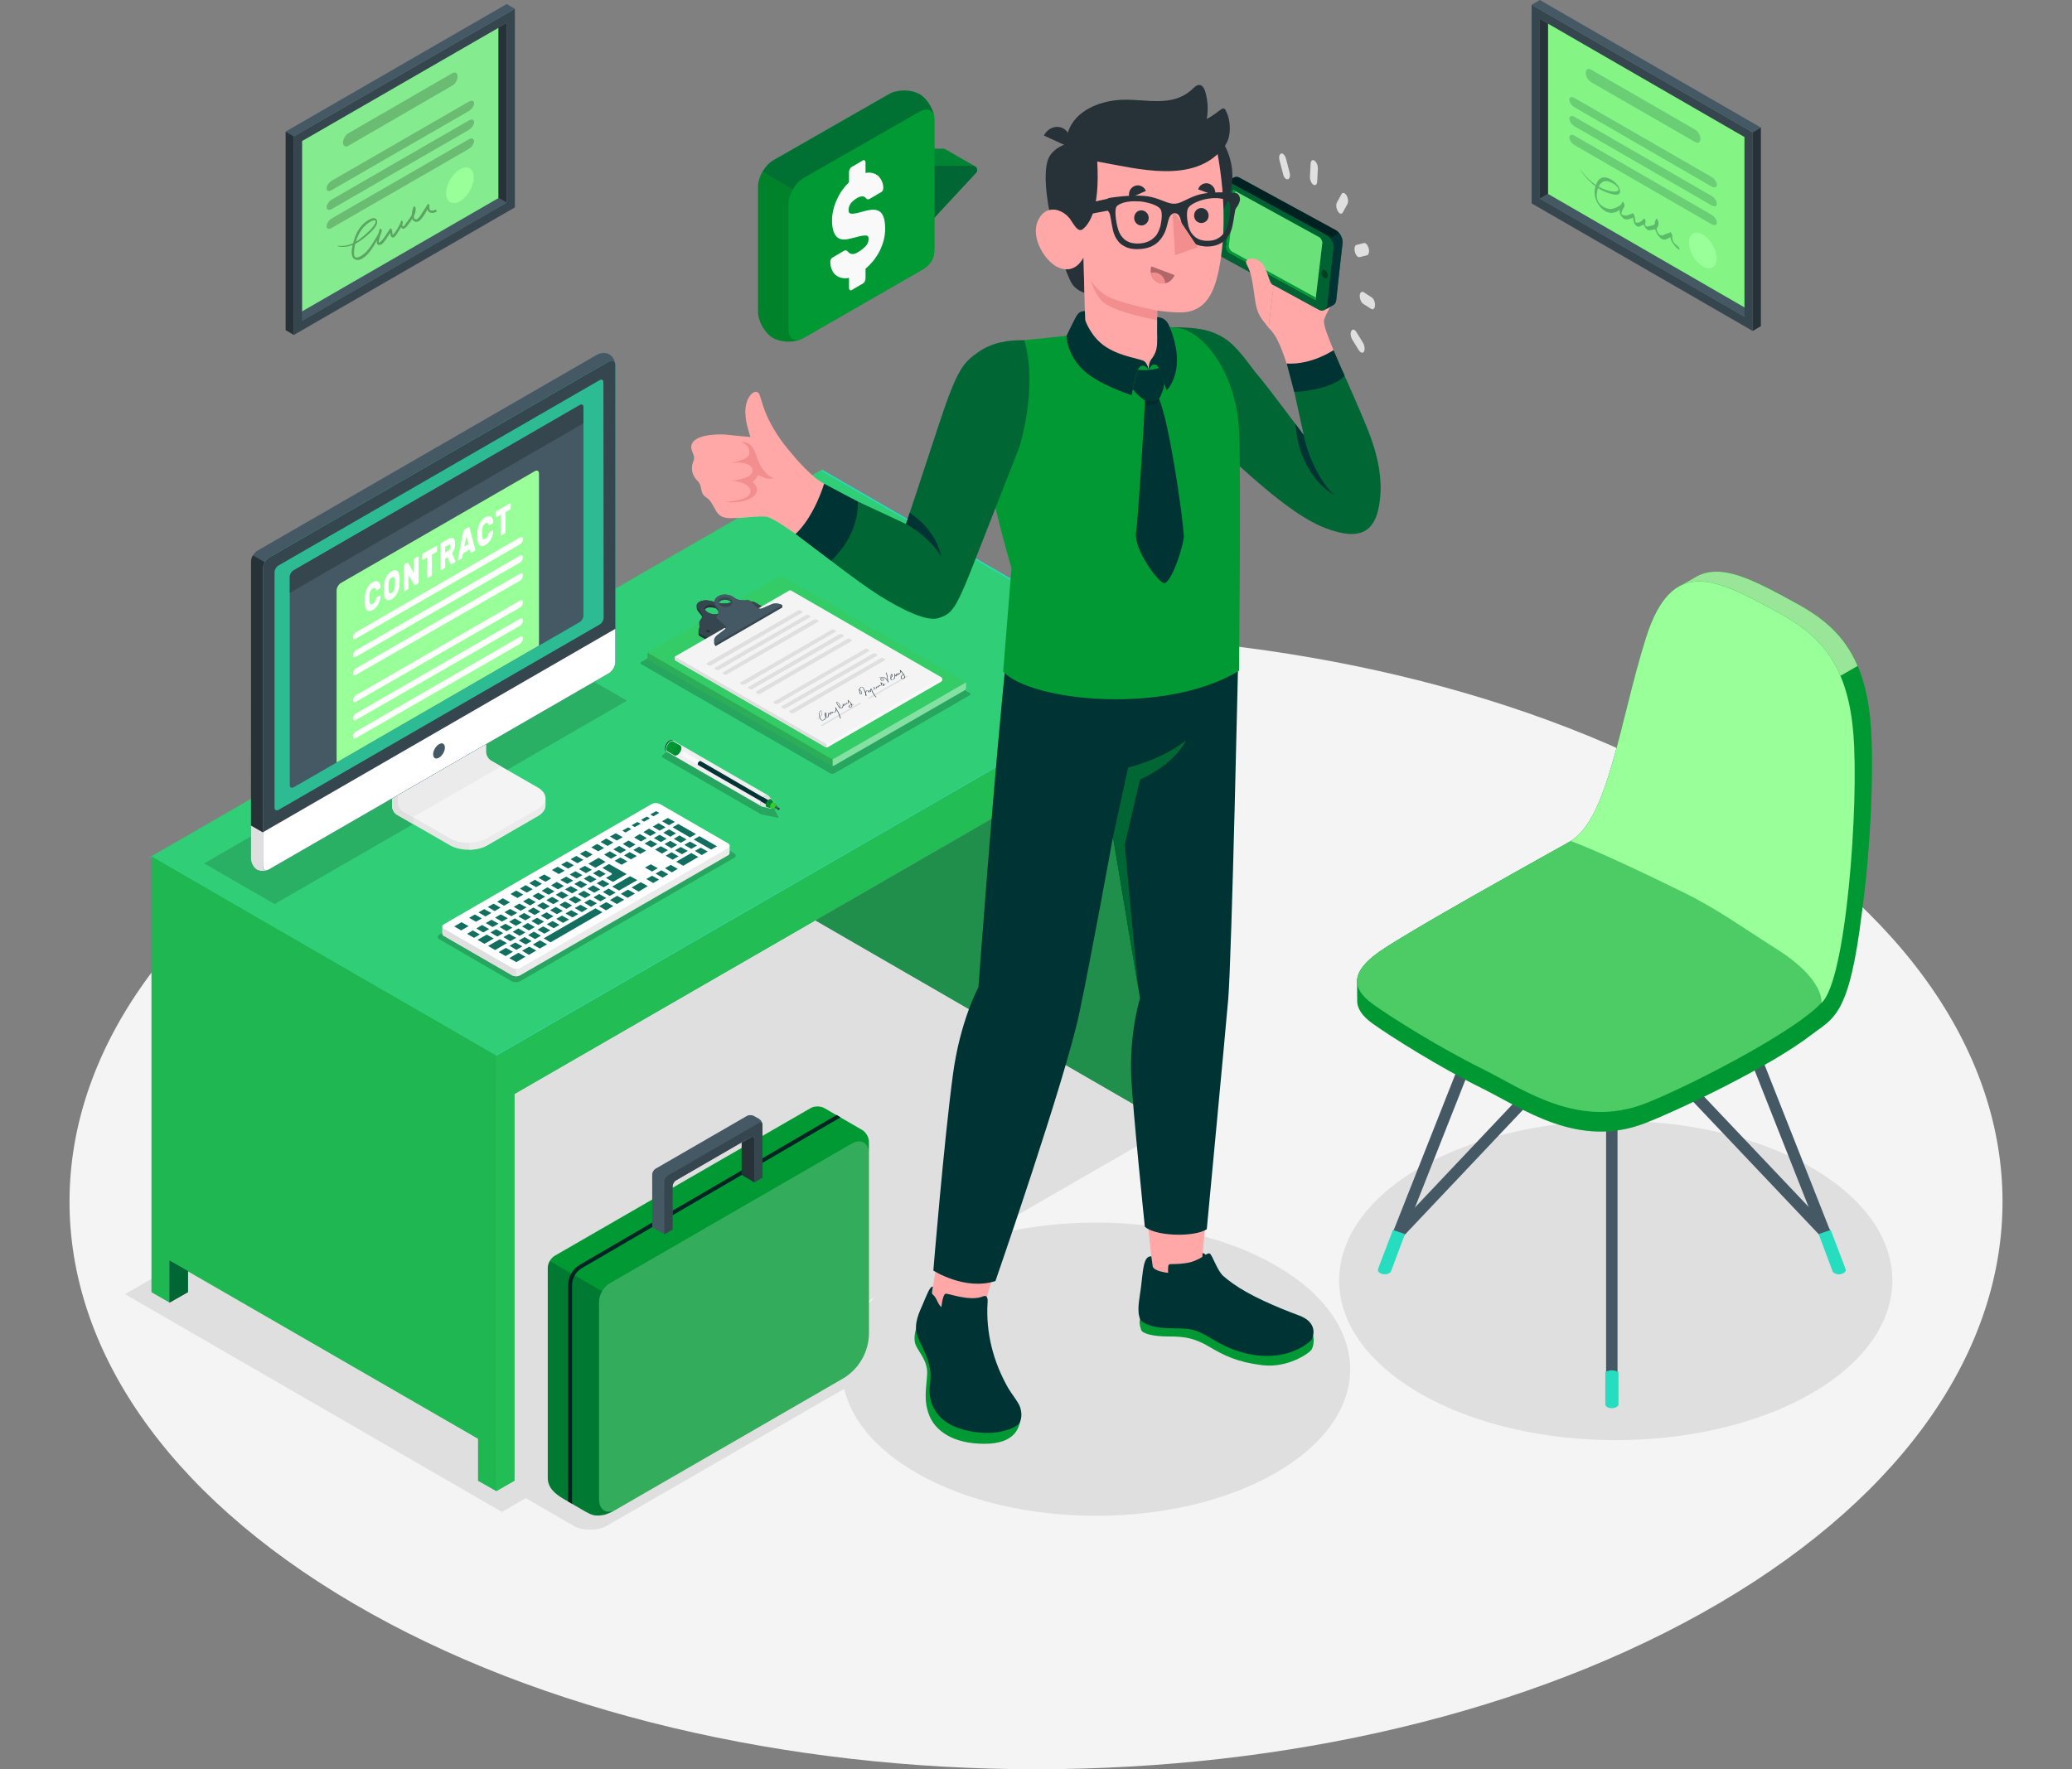 <?xml version="1.0" encoding="UTF-8"?>
<!DOCTYPE svg PUBLIC "-//W3C//DTD SVG 1.1//EN" "http://www.w3.org/Graphics/SVG/1.1/DTD/svg11.dtd">
<!-- Creator: CorelDRAW X7 -->
<svg xmlns="http://www.w3.org/2000/svg" xml:space="preserve" width="13.413in" height="11.457in" version="1.1" style="shape-rendering:geometricPrecision; text-rendering:geometricPrecision; image-rendering:optimizeQuality; fill-rule:evenodd; clip-rule:evenodd"
viewBox="0 0 13413 11457"
 xmlns:xlink="http://www.w3.org/1999/xlink">
 <rect x="0" y="0" width="13413" height="11457" fill="#808080" stroke="none"/>
 <defs>
  <style type="text/css">
   <![CDATA[
    .fil0 {fill:none}
    .fil18 {fill:#003333;fill-rule:nonzero}
    .fil19 {fill:#006633;fill-rule:nonzero}
    .fil16 {fill:#009933;fill-rule:nonzero}
    .fil7 {fill:#263138;fill-rule:nonzero}
    .fil14 {fill:#26DDBF;fill-rule:nonzero}
    .fil11 {fill:#339966;fill-rule:nonzero}
    .fil4 {fill:#33CC33;fill-rule:nonzero}
    .fil23 {fill:#33CC66;fill-rule:nonzero}
    .fil6 {fill:#36464F;fill-rule:nonzero}
    .fil3 {fill:#445964;fill-rule:nonzero}
    .fil8 {fill:#99FF99;fill-rule:nonzero}
    .fil50 {fill:#B16667;fill-rule:nonzero}
    .fil2 {fill:#DFDFDF;fill-rule:nonzero}
    .fil34 {fill:#E6E6E6;fill-rule:nonzero}
    .fil31 {fill:#EBEBEB;fill-rule:nonzero}
    .fil27 {fill:#EFEFEF;fill-rule:nonzero}
    .fil49 {fill:#F28E8E;fill-rule:nonzero}
    .fil1 {fill:#F4F4F4;fill-rule:nonzero}
    .fil26 {fill:#F9F9F9;fill-rule:nonzero}
    .fil44 {fill:#FFA8A7;fill-rule:nonzero}
    .fil32 {fill:white;fill-rule:nonzero}
    .fil36 {fill:white;fill-rule:nonzero}
    .fil29 {fill:#009933;fill-rule:nonzero;fill-opacity:0.051}
    .fil28 {fill:black;fill-rule:nonzero;fill-opacity:0.102}
    .fil30 {fill:#003333;fill-rule:nonzero;fill-opacity:0.102}
    .fil25 {fill:black;fill-rule:nonzero;fill-opacity:0.149}
    .fil22 {fill:#33CC33;fill-rule:nonzero;fill-opacity:0.149}
    .fil12 {fill:black;fill-rule:nonzero;fill-opacity:0.2}
    .fil9 {fill:#003333;fill-rule:nonzero;fill-opacity:0.2}
    .fil37 {fill:#009933;fill-rule:nonzero;fill-opacity:0.2}
    .fil42 {fill:white;fill-rule:nonzero;fill-opacity:0.2}
    .fil13 {fill:black;fill-rule:nonzero;fill-opacity:0.302}
    .fil10 {fill:#003333;fill-rule:nonzero;fill-opacity:0.302}
    .fil45 {fill:black;fill-rule:nonzero;fill-opacity:0.349}
    .fil43 {fill:black;fill-rule:nonzero;fill-opacity:0.4}
    .fil41 {fill:#003333;fill-rule:nonzero;fill-opacity:0.4}
    .fil40 {fill:#006633;fill-rule:nonzero;fill-opacity:0.4}
    .fil24 {fill:white;fill-rule:nonzero;fill-opacity:0.4}
    .fil46 {fill:#009933;fill-rule:nonzero;fill-opacity:0.451}
    .fil33 {fill:black;fill-rule:nonzero;fill-opacity:0.502}
    .fil35 {fill:#339966;fill-rule:nonzero;fill-opacity:0.502}
    .fil38 {fill:#99FF99;fill-rule:nonzero;fill-opacity:0.502}
    .fil39 {fill:white;fill-rule:nonzero;fill-opacity:0.502}
    .fil48 {fill:#003333;fill-rule:nonzero;fill-opacity:0.549}
    .fil21 {fill:#339966;fill-rule:nonzero;fill-opacity:0.6}
    .fil17 {fill:#33CC66;fill-rule:nonzero;fill-opacity:0.6}
    .fil20 {fill:#33CC66;fill-rule:nonzero;fill-opacity:0.702}
    .fil47 {fill:#99FF99;fill-rule:nonzero;fill-opacity:0.702}
    .fil15 {fill:#33CC66;fill-rule:nonzero;fill-opacity:0.8}
    .fil5 {fill:#99FF99;fill-rule:nonzero;fill-opacity:0.8}
   ]]>
  </style>
 </defs>
 <g id="Layer_x0020_1">
  <g id="_770821936">
   <rect class="fil0" width="13413" height="11457"/>
   <g>
    <path class="fil1" d="M11131 5183c2443,1435 2443,3762 0,5197 -2444,1435 -6405,1435 -8848,0 -2444,-1435 -2444,-3762 0,-5197 2443,-1435 6404,-1435 8848,0z"/>
    <polygon class="fil2" points="3249,9790 809,8380 5362,5757 7802,7167 "/>
    <path class="fil2" d="M8258 8194c643,371 643,973 0,1343 -642,371 -1684,371 -2326,0 -642,-370 -642,-972 0,-1343 642,-370 1684,-370 2326,0z"/>
    <path class="fil2" d="M3416 9708l295 171c60,35 158,35 219,0l1734 -1001c60,-35 60,-92 0,-127l-295 -170c-61,-35 -159,-35 -219,0l-1734 1001c-61,35 -61,92 0,126z"/>
    <path class="fil2" d="M9193 9023c-699,-404 -699,-1059 0,-1463 699,-403 1833,-403 2533,0 699,404 699,1059 0,1463 -700,403 -1834,403 -2533,0z"/>
    <polygon class="fil3" points="11346,2020 11293,2051 9968,1286 10021,1255 "/>
    <g>
     <g>
      <g>
       <polygon class="fil4" points="10021,1255 11293,1990 11293,887 10021,153 "/>
      </g>
     </g>
    </g>
    <g>
     <g>
      <g>
       <polygon class="fil5" points="10021,1255 11293,1990 11293,887 10021,153 "/>
      </g>
     </g>
    </g>
    <path class="fil6" d="M9915 1317l1431 826 0 -1286 -1431 -826 0 1286zm53 -1195l0 0 1325 765 0 1164 -1325 -765 0 -1164z"/>
    <polygon class="fil7" points="9968,1286 10021,1255 10021,153 9968,122 "/>
    <polygon class="fil3" points="9915,31 9968,0 11399,826 11346,857 "/>
    <polygon class="fil7" points="11399,826 11346,857 11346,2143 11399,2112 "/>
    <path class="fil8" d="M11023 1519c49,28 90,98 90,155 0,57 -41,80 -90,51 -49,-28 -89,-97 -89,-154 0,-58 40,-81 89,-52z"/>
    <path class="fil9" d="M10300 451l674 389c18,11 34,37 34,58l0 2c0,22 -16,31 -34,20l-674 -388c-19,-11 -34,-37 -34,-59l0 -2c0,-22 15,-31 34,-20z"/>
    <g>
     <path class="fil9" d="M10193 635l887 511c19,11 34,34 34,51 0,17 -15,21 -34,11l-887 -513c-19,-10 -34,-33 -34,-50 0,-16 16,-21 34,-10z"/>
     <path class="fil9" d="M10193 757l887 512c19,10 34,33 34,50 0,17 -15,22 -34,11l-887 -512c-19,-11 -34,-34 -34,-50 0,-17 16,-22 34,-11z"/>
     <path class="fil9" d="M10193 879l887 512c19,11 34,33 34,50 0,17 -15,22 -34,11l-887 -512c-19,-11 -34,-33 -34,-50 0,-17 16,-22 34,-11z"/>
    </g>
    <path class="fil10" d="M10864 1597c-7,-5 -14,-11 -22,-20 -19,-21 -17,-39 -17,-52 0,-5 -8,-24 -12,-21 -12,7 -26,9 -39,15 -7,4 -22,15 -40,-10 -7,-10 -10,-21 -10,-31 9,-8 14,-20 12,-42 -1,-6 -11,-25 -14,-20 -4,6 -10,19 -11,37 -8,6 -19,8 -29,10 -6,1 -11,4 -18,4 -2,-1 -5,1 -8,-2 -6,-6 -5,-9 -6,-14 -1,-7 2,-11 3,-15 0,0 0,0 0,0 0,0 0,-1 0,-1 0,0 0,0 0,-1 0,-6 -7,-23 -11,-19 -12,14 -28,31 -52,26 -1,0 -2,-1 -3,-1 0,-4 -1,-8 -1,-12 -1,-9 -2,-18 -5,-29 -1,-6 -8,-19 -11,-18 -19,5 -34,20 -59,13 -2,0 -12,-5 -13,-6 -4,-7 2,-21 3,-23 3,-7 6,-13 9,-19 3,-3 6,-8 7,-15 1,-6 -11,-31 -14,-24 -1,3 -4,8 -8,16 -12,13 -33,22 -50,27 -19,6 -38,5 -69,-13 -8,-5 -22,-16 -31,-32 -7,-14 -8,-26 -8,-35 -1,-21 3,-38 8,-52 28,18 53,28 77,35 21,6 44,12 58,3 8,-5 13,-23 -6,-54 -14,-20 -31,-31 -42,-38 -15,-9 -30,-14 -42,-15 -25,-3 -42,13 -53,35 -2,4 -4,9 -6,14 -29,-19 -62,-49 -98,-96 -1,-2 -2,1 0,3 34,48 66,79 95,101 -8,28 -13,71 21,121 37,52 77,54 95,50 14,-2 26,-7 37,-17 1,0 2,0 3,0 -1,16 4,33 21,50 17,17 32,10 42,8 9,-2 17,-6 25,-9 1,17 4,38 19,52 14,14 27,3 34,0 6,-2 12,-4 17,-8 0,3 2,6 3,9 12,27 27,30 35,29 11,-2 24,-3 34,-7 3,10 8,21 15,33 19,31 37,36 48,34 13,-1 25,-8 35,-16 2,9 5,19 13,33 14,25 32,42 45,49 6,3 0,-16 -6,-20zm-415 -405l0 0c9,6 27,19 28,35 1,9 -7,11 -12,12 -14,4 -33,0 -51,-4 -21,-6 -42,-13 -65,-26 16,-36 47,-51 100,-17z"/>
    <polygon class="fil3" points="1902,2047 1955,2077 3280,1312 3227,1282 "/>
    <polygon class="fil11" points="3227,1282 1955,2016 1955,913 3227,179 "/>
    <polygon class="fil5" points="3227,1282 1955,2016 1955,913 3227,179 "/>
    <path class="fil6" d="M3333 57l-1431 826 0 1286 1431 -826 0 -1286zm-53 1255l0 0 -1325 765 0 -1164 1325 -764 0 1163z"/>
    <polygon class="fil7" points="3280,1312 3227,1282 3227,179 3280,149 "/>
    <polygon class="fil3" points="3333,57 3280,26 1849,852 1902,883 "/>
    <polygon class="fil7" points="1849,852 1902,883 1902,2169 1849,2138 "/>
    <path class="fil8" d="M2978 1096c49,-28 89,-5 89,52 0,57 -40,126 -89,155 -50,28 -90,5 -90,-52 0,-57 40,-126 90,-155z"/>
    <path class="fil12" d="M2255 863l673 -389c19,-11 34,-2 34,20l0 2c0,21 -15,48 -34,58l-673 390c-19,11 -34,2 -34,-20l0 -2c0,-22 15,-48 34,-59z"/>
    <path class="fil12" d="M2148 1170l887 -512c18,-11 34,-6 34,11 0,17 -16,39 -34,50l-888 512c-18,11 -33,6 -33,-11 0,-17 15,-39 34,-50z"/>
    <path class="fil12" d="M2148 1292l887 -512c18,-11 34,-6 34,11 0,17 -16,40 -34,50l-888 513c-18,10 -33,5 -33,-12 0,-17 15,-39 34,-50z"/>
    <path class="fil12" d="M2148 1414l887 -512c18,-10 34,-5 34,12 0,16 -16,39 -34,50l-888 512c-18,11 -33,6 -33,-11 0,-17 15,-40 34,-51z"/>
    <path class="fil13" d="M2819 1358c-7,4 -15,6 -23,6 -19,0 -17,-19 -16,-33 0,-6 -8,-15 -13,-7 -11,21 -26,40 -38,60 -8,12 -22,40 -40,36 -8,-1 -10,-9 -10,-20 8,-17 14,-35 11,-55 0,-6 -10,-13 -13,-5 -5,12 -11,32 -11,51 -8,15 -19,30 -29,43 -6,8 -12,17 -18,25 -2,1 -5,6 -8,7 -6,1 -6,-3 -6,-7 -1,-6 1,-13 3,-18 0,0 0,0 0,0 0,-1 0,-1 0,-2 0,0 0,0 0,0 0,-6 -8,-15 -11,-8 -12,30 -29,65 -52,87 -1,1 -2,2 -3,3 -1,-3 -1,-7 -2,-11 -1,-8 -1,-16 -4,-24 -1,-4 -8,-10 -12,-4 -19,27 -34,59 -59,81 -2,2 -12,9 -12,9 -4,-2 2,-24 3,-27 2,-10 5,-19 9,-29 3,-7 5,-15 7,-23 1,-7 -12,-19 -14,-9 -1,4 -4,14 -8,26 -12,26 -34,60 -50,84 -19,28 -39,50 -69,67 -8,4 -23,10 -31,4 -8,-5 -8,-17 -8,-25 -1,-21 3,-42 8,-61 27,-14 53,-34 77,-55 21,-18 44,-39 58,-64 8,-14 12,-38 -7,-46 -13,-5 -30,4 -41,10 -16,9 -30,20 -42,33 -26,27 -43,62 -53,97 -2,5 -4,12 -6,21 -30,14 -62,21 -98,16 -2,0 -2,4 -1,4 35,8 67,3 96,-9 -9,37 -14,86 21,96 37,10 76,-34 95,-59 14,-19 26,-38 37,-60 1,-1 2,-2 3,-4 -1,17 3,30 20,27 18,-3 33,-27 42,-40 9,-13 17,-26 25,-38 2,15 5,33 19,30 15,-3 27,-29 34,-39 6,-9 12,-19 17,-28 1,2 2,3 4,5 12,13 26,-1 34,-11 12,-15 24,-31 35,-48 3,8 7,14 15,17 19,9 36,-7 47,-21 14,-17 25,-37 36,-57 2,7 5,13 13,18 14,8 32,5 45,-3 5,-3 0,-16 -6,-13zm-415 74l0 0c8,-4 27,-12 28,3 0,9 -8,19 -12,26 -14,20 -33,38 -52,55 -20,18 -41,35 -64,49 16,-55 47,-106 100,-133z"/>
    <g>
     <polygon class="fil14" points="3213,6836 981,5547 5323,3042 7555,4330 "/>
    </g>
    <polygon class="fil15" points="3201,6839 969,5550 5311,3045 7543,4334 "/>
    <g>
     <polygon class="fil16" points="981,5547 981,8367 1098,8434 1098,8163 3095,9316 3095,9588 3213,9655 3213,6836 "/>
    </g>
    <polygon class="fil17" points="981,5547 981,8367 1098,8434 1098,8163 3095,9316 3095,9588 3213,9655 3213,6836 "/>
    <g>
     <polygon class="fil18" points="1098,8434 1216,8367 1216,8231 1098,8163 "/>
    </g>
    <polygon class="fil19" points="1098,8434 1216,8367 1216,8231 1098,8163 "/>
    <g>
     <polygon class="fil16" points="3213,9655 3330,9588 3330,7084 7437,4714 7437,7207 7555,7139 7555,4330 3213,6836 "/>
    </g>
    <polygon class="fil20" points="3213,9655 3330,9588 3330,7084 7437,4714 7437,7207 7555,7139 7555,4330 3213,6836 "/>
    <g>
     <polygon class="fil19" points="7437,7207 5279,5960 7320,4782 7437,4714 "/>
    </g>
    <g>
     <polygon class="fil21" points="7437,7207 5279,5960 7437,4714 "/>
    </g>
    <g>
     <polygon class="fil22" points="7437,7207 5279,5960 7437,4714 "/>
    </g>
    <g>
     <path class="fil12" d="M6282 4492c2,3 1,6 -3,9l-880 508c-3,1 -7,2 -11,2 -4,0 -8,-1 -11,-2l-1227 -709c-2,-1 -3,-3 -4,-4 -1,-2 -1,-5 1,-6 0,-1 1,-1 1,-2 1,0 1,-1 2,-1l879 -507c6,-4 16,-4 22,0l1228 708c0,1 0,1 1,1l0 1c1,0 2,1 3,2 0,0 0,0 -1,0z"/>
    </g>
    <path class="fil23" d="M4191 4238l0 21c0,6 5,15 11,18l1177 680c6,3 16,3 21,0l844 -487c6,-4 10,-12 10,-18l0 -22c0,-6 -4,-14 -10,-18l-1178 -680c-6,-3 -15,-3 -21,0l-843 487c-6,4 -11,12 -11,19z"/>
    <path class="fil24" d="M6245 4413c5,4 4,8 -1,11l-844 488c-3,1 -6,2 -10,2l0 45c4,0 7,0 10,-2l844 -487c6,-4 10,-12 10,-18l0 -22c0,-6 -4,-13 -9,-17z"/>
    <path class="fil25" d="M4200 4221c0,0 0,0 -1,0 0,0 0,1 0,1 -1,0 -1,0 -1,0 0,1 -1,1 -1,2l0 0c-3,3 -5,7 -6,11 0,1 0,2 0,3l0 21c0,7 5,15 11,18l1177 680c3,2 7,2 11,2l0 -45c-4,0 -8,-1 -11,-2l-1177 -680c-2,-2 -4,-3 -4,-5 -1,-1 -1,-4 1,-5 0,-1 1,-1 1,-1z"/>
    <g>
     <path class="fil7" d="M4510 3936c0,19 27,39 34,56 0,2 1,3 1,4 -3,12 -14,21 -17,29 0,2 -1,3 -1,5 0,3 0,14 0,16 0,4 1,7 2,11 -1,4 -1,8 -3,12 -3,9 -4,15 -4,20 0,3 0,13 0,16 0,9 4,12 8,14l48 27 353 -204 0 -16 -47 -27c-4,-2 -9,-4 -24,-5 -1,0 -2,0 -3,0 -8,1 -18,1 -32,3 -27,3 -42,2 -54,1 -4,0 -9,-1 -13,-1 -3,0 -7,1 -10,1 -20,2 -42,15 -82,9 -1,0 -1,0 -2,0 -29,-4 -63,-20 -96,-20 -1,0 -2,0 -3,0 -13,1 -26,4 -37,10 -13,8 -18,16 -18,24 0,2 0,13 0,15zm54 11l0 0c1,-3 4,-6 8,-8 3,-2 6,-3 9,-4 18,-5 45,-1 65,10 9,6 16,12 19,19 -2,3 -5,5 -9,8 -11,7 -30,8 -48,4 -9,-3 -18,-6 -25,-10 -10,-6 -16,-12 -19,-19z"/>
     <path class="fil6" d="M4860 3894c-1,0 -2,0 -3,0 -8,1 -18,1 -32,3 -27,3 -42,2 -54,1 -4,0 -9,-1 -13,-1 -3,0 -7,1 -10,1 -20,2 -42,15 -82,9 -1,0 -1,0 -2,0 -29,-4 -63,-20 -96,-20 -1,0 -2,0 -3,0 -13,1 -26,4 -37,10 -44,25 5,55 16,79 10,24 -12,37 -16,49 -3,12 6,18 -2,44 -8,26 -2,31 4,34l48 27 353 -204 -47 -27c-4,-2 -9,-4 -24,-5zm-265 199l0 0c-5,3 -13,2 -19,-1 -6,-4 -8,-9 -3,-12 4,-2 13,-2 19,2 6,3 8,9 3,11zm61 -121l0 0c-11,7 -30,8 -48,4 -9,-3 -18,-6 -25,-10 -24,-14 -28,-33 -11,-43 3,-1 6,-2 9,-3 18,-6 45,-2 65,9 23,14 28,33 10,43zm212 -36l0 0c-5,2 -14,2 -20,-2 -6,-3 -7,-8 -2,-11 4,-3 13,-2 19,1 6,4 7,9 3,12z"/>
    </g>
    <g>
     <path class="fil1" d="M5357 4838l734 -424c4,-2 7,-7 7,-11l0 -8c0,-4 -3,-9 -7,-11l-970 -560c-3,-2 -9,-2 -12,0l-734 424c-4,2 -7,6 -7,10l0 9c0,4 3,9 7,11l970 560c3,2 9,2 12,0z"/>
     <polygon class="fil2" points="5617,4521 5870,4375 5879,4380 5626,4526 "/>
     <polygon class="fil2" points="5312,4697 5566,4550 5575,4555 5322,4702 "/>
     <path class="fil26" d="M6093 4385c2,2 1,4 -2,6l-734 424c-2,1 -4,1 -6,1l0 23c2,0 4,0 6,-1l734 -424c4,-2 7,-7 7,-11l0 -8c0,-4 -2,-8 -5,-10z"/>
     <path class="fil2" d="M4373 4249c0,0 -1,1 -1,1 -1,1 -1,1 -1,1 -1,1 -1,2 -2,4 0,0 0,1 -1,2 0,0 0,1 0,1l0 9c0,4 3,9 7,11l970 560c1,1 4,1 6,1l0 -23c-2,0 -5,0 -6,-1l-970 -560c-3,-2 -4,-4 -2,-6z"/>
     <g>
      <g>
       <path class="fil6" d="M5408 4582c-2,3 1,6 3,9 0,4 -1,9 -3,12 -1,3 -2,7 -5,9 -4,2 -9,-1 -11,-2 -1,-1 -3,-1 -4,0 0,2 0,3 0,5 -2,-1 -3,-2 -4,-3 -1,-1 -3,-2 -5,-2 -1,-1 -3,-1 -3,0 -1,2 0,5 0,7 1,2 2,5 1,7 -1,3 -5,-1 -6,-2 -2,-2 -3,-5 -5,-7 0,-1 -4,0 -3,1 0,3 0,6 -1,9 0,5 -1,9 -3,14 0,1 -2,7 -6,7 -3,0 -4,-2 -5,-3 0,-1 1,-3 1,-4 1,-7 3,-14 0,-21 -1,-1 -2,-2 -4,-4 0,0 -2,0 -3,1 -3,2 -3,5 -3,8 0,3 1,6 1,8 1,3 1,6 3,9 0,1 0,2 1,3 -1,4 -2,8 -5,12 -4,4 -13,11 -20,6 -6,-3 -8,-9 -10,-13 0,-2 0,-3 -1,-5 4,-4 7,-8 10,-12 2,-4 2,-8 3,-12 1,-4 2,-10 0,-14 0,-2 -1,-3 -3,-4 -2,-1 -5,0 -7,1 -5,2 -6,7 -6,10 -1,5 -2,9 -2,14 0,6 0,12 2,18 -4,4 -8,8 -14,11 0,0 1,1 1,0 5,-3 10,-6 13,-9 0,0 0,0 0,0 2,5 4,11 9,15 2,2 5,4 9,4 5,0 9,-2 12,-3 7,-4 10,-10 12,-16 1,0 1,1 2,1 5,2 10,-1 12,-4 3,-4 4,-9 5,-14 0,-3 0,-5 1,-8 0,1 1,2 2,3 2,2 6,4 10,2 3,-1 2,-5 2,-7 0,-2 -1,-3 -1,-5 0,-1 -1,-1 -1,-2 4,2 5,5 11,4 1,0 1,0 2,0 0,-1 0,-2 0,-4 3,2 6,3 10,2 6,-1 8,-5 9,-8 2,-3 3,-7 3,-10 2,3 4,6 6,9 6,10 10,20 13,30 2,6 4,11 6,17 1,1 4,1 4,0 -4,-13 -8,-25 -14,-38 -3,-6 -7,-12 -11,-18 -1,-2 -2,-4 -3,-6 0,-3 -1,-6 -3,-8 0,-1 -3,-1 -4,0zm-102 51l0 0c0,-5 0,-9 0,-14 1,-3 1,-7 2,-10 1,-3 3,-7 8,-7 2,-1 3,1 4,2 1,4 1,9 0,14 -1,4 -2,8 -4,12 -2,4 -5,8 -8,12 -1,-3 -1,-6 -2,-9zm39 0l0 0c-1,-3 -2,-5 -2,-8 0,-2 -1,-6 1,-8 2,2 2,5 3,8 0,3 -1,6 -1,10 0,0 -1,1 -1,2 0,-2 0,-3 0,-4z"/>
       <path class="fil6" d="M5491 4532c-1,0 -3,0 -4,1 0,1 1,2 2,3 1,0 1,0 1,0 0,2 0,3 0,5 0,2 0,5 -1,8 0,1 0,2 -1,4 0,0 0,1 -1,1 0,0 0,1 0,1 -1,0 -3,-1 -3,-2 -2,0 -3,-1 -5,-1 -1,-1 -3,-1 -3,0 0,3 1,6 0,8 0,1 -1,2 -1,2 -1,0 -3,-2 -3,-2 -2,-1 -3,-2 -5,-3 -1,0 -3,0 -3,1 0,2 1,3 1,5 0,1 2,4 0,5 -2,1 -4,-1 -5,-4 0,-2 0,-4 -3,-6 -1,0 -3,0 -3,1 0,1 1,3 2,5 0,0 0,0 0,1 0,2 -1,5 -1,7 -1,4 -3,8 -7,11 -3,2 -7,1 -10,-1 2,-5 1,-10 0,-15 -2,-8 -8,-17 -19,-22 0,0 -1,0 -2,0 -3,1 -2,4 -2,6 1,2 2,5 3,8 3,5 6,11 10,17 2,2 4,5 8,7 -1,2 -2,4 -3,6 -1,1 0,1 1,1 1,-2 3,-4 3,-6 4,2 7,3 11,2 7,-2 9,-8 10,-12 1,-2 1,-4 1,-6 2,1 4,2 6,2 6,-1 4,-6 3,-10 1,1 2,2 4,3 2,0 5,0 6,-1 2,-1 2,-3 2,-4 0,-2 0,-3 0,-4 2,1 4,2 6,2 5,1 6,-3 6,-5 1,-3 2,-7 2,-10 0,0 0,-1 0,-1 0,0 0,0 0,0 3,2 6,5 8,8 3,4 6,9 8,13 -4,1 -8,3 -11,6 -4,3 -9,12 2,14 10,1 15,-6 16,-10 0,-3 -1,-6 -2,-9 3,0 6,-1 10,0 2,0 3,-2 0,-2 -4,0 -7,0 -11,0 -1,-2 -3,-4 -4,-7 -2,-3 -5,-6 -8,-9 -2,-2 -3,-4 -6,-6 0,-1 -2,-1 -3,-2 0,-1 -1,-3 -2,-4zm-60 42l0 0c-4,-4 -6,-9 -9,-14 -1,-3 -3,-5 -3,-8 -1,-1 -2,-4 0,-5 9,5 14,12 16,20 2,4 2,9 1,13 -2,-2 -4,-5 -5,-6zm78 3l0 0c-2,2 -6,3 -9,1 -3,-2 -1,-6 0,-8 2,-3 6,-6 11,-7 2,4 4,10 -2,14z"/>
      </g>
      <g>
       <path class="fil6" d="M5637 4460c-2,1 -2,3 -3,4 0,4 -1,7 -1,10 -2,-1 -3,-2 -6,-3 -1,0 -2,0 -2,0 -2,1 -3,2 -3,4 -3,-3 -6,-5 -10,-4 -5,1 -7,6 -8,8 -1,2 -1,3 -1,5 -2,-4 -3,-8 -4,-12 -2,-6 -5,-12 -10,-18 -3,-4 -9,-9 -16,-6 -3,2 -5,4 -6,6 -2,3 -3,6 -4,8 0,2 -1,3 -1,4 -3,-1 -6,-3 -9,-4 0,-1 -2,0 -1,0 3,2 7,4 10,6 0,4 0,8 1,12 1,4 2,9 4,13 0,1 1,2 3,3 2,1 5,0 6,-1 6,-4 4,-12 1,-17 -2,-4 -6,-7 -11,-10 0,-6 2,-12 7,-17 1,-1 2,-2 4,-2 2,0 4,1 5,2 3,2 4,4 6,6 4,5 5,11 7,16 2,6 4,11 7,16 0,1 0,2 0,2 0,5 -1,10 3,15 0,1 3,0 3,0 2,-5 0,-10 -2,-15 0,-1 0,-1 0,-1 0,-4 1,-8 2,-12 1,-1 2,-4 4,-5 2,-1 4,1 5,1 2,2 4,5 5,7 0,1 0,2 0,3 1,1 4,1 4,-1 0,0 0,-1 0,-1 -1,-1 -1,-3 -1,-4 0,-2 0,-3 2,-5 4,2 5,5 7,8 1,1 4,0 4,-1 -3,-4 -1,-9 0,-14 0,-1 1,-2 1,-4 1,1 2,3 2,4 1,3 1,5 2,8 1,3 3,5 4,8 2,6 5,11 9,16 4,6 8,12 14,17 1,0 4,0 3,-1 -5,-6 -10,-11 -14,-18 -4,-6 -8,-12 -10,-19 -2,-3 -3,-6 -4,-9 0,-2 0,-5 -3,-7 -1,-1 -4,-1 -5,-1zm-66 14l0 0c5,5 7,11 5,16 -1,1 -1,3 -2,4 -1,0 -1,0 -1,1 0,0 0,0 -1,0 -1,-1 -2,-3 -2,-4 -2,-3 -2,-7 -3,-11 -1,-3 -1,-6 -1,-10 2,2 4,3 5,4z"/>
       <path class="fil6" d="M5732 4430c-4,0 -8,0 -11,1 -2,-1 -3,-3 -5,-4 -4,-3 -8,-5 -12,-8 -1,0 -4,0 -4,1 2,4 3,7 4,11 0,2 0,4 -1,6 -1,1 -4,0 -5,-1 -1,0 -3,0 -3,1 -1,1 0,4 -1,4 0,0 -4,-2 -5,-2 -1,-1 -2,-1 -3,0 0,2 2,4 1,5 -2,0 -3,-1 -4,-2 -1,-1 -4,-1 -3,0 0,2 1,3 1,4 0,1 2,4 0,5 0,0 -1,-1 -2,-1 0,0 -1,-1 -2,-1 -1,-1 -2,-2 -4,-3 -1,0 -3,0 -3,1 0,2 1,4 1,6 0,1 0,2 0,4 0,0 0,2 -2,3 -4,1 -10,-11 -11,-12 -1,-1 -4,-1 -3,0 1,3 3,6 3,9 1,3 2,8 -4,9 -1,1 0,1 1,1 6,-1 7,-5 6,-8 0,-1 0,-1 0,-2 2,2 5,5 9,4 4,-1 4,-4 4,-6 0,-2 0,-4 0,-6 2,2 5,4 9,3 2,-1 2,-3 2,-4 0,-1 0,-2 -1,-3 1,0 1,1 2,1 1,0 2,0 2,0 3,-1 3,-3 2,-5 2,1 3,2 6,1 3,0 2,-2 2,-3 2,0 5,0 7,-1 2,-1 2,-3 3,-5 0,-3 -1,-6 -2,-10 1,1 3,2 4,3 3,2 6,4 8,7 -2,0 -3,1 -4,2 -2,2 -3,6 3,6 6,1 7,-3 7,-5 -1,-1 -1,-2 -2,-3 3,-1 6,-1 9,-1 2,0 4,-1 1,-2zm-12 8l0 0c-1,2 -3,2 -4,0 0,-1 1,-2 3,-4 0,1 0,1 0,1 1,1 1,2 1,3z"/>
       <path class="fil6" d="M5734 4355c2,6 4,11 6,17 1,5 2,11 3,16 0,6 1,11 2,17 0,0 0,0 0,0 -3,-4 -6,-7 -9,-11 -4,-3 -8,-7 -14,-10 -4,-1 -9,-2 -13,0 -2,1 -4,2 -5,3 0,0 -1,0 -1,0 -2,0 -3,0 -5,0 -2,0 -5,0 -6,-1 -1,0 -3,0 -2,1 3,2 9,1 13,2 0,0 0,0 0,0 -1,1 -2,3 -2,5 -1,3 -1,7 1,10 2,3 5,5 10,5 6,0 9,-4 9,-7 1,-4 -3,-9 -8,-12 -2,-1 -4,-1 -6,-2 1,-1 2,-2 3,-2 4,-3 8,-1 12,1 5,3 8,6 12,9 3,4 6,8 9,12 1,1 2,2 3,4 0,0 0,0 0,1 0,2 0,4 2,5 1,1 4,1 4,0 0,-2 -1,-5 -2,-7 -1,0 -1,0 -1,0 0,-3 -1,-5 -1,-8 -1,-6 -1,-11 -2,-17 -1,-10 -3,-21 -9,-31 0,0 -3,0 -3,0zm-18 42l0 0c2,3 3,7 -1,10 -4,2 -8,-1 -9,-3 -2,-3 -3,-6 -2,-9 0,-2 1,-4 2,-6 5,2 9,5 10,8z"/>
       <path class="fil6" d="M5850 4366c-6,-9 -11,-19 -22,-27 -1,-1 -4,-1 -3,1 1,4 4,9 4,13 -1,2 -1,3 -2,4 -1,1 -3,1 -4,2 -1,1 -2,2 -2,3 -1,-1 -3,-2 -4,-3 -1,-1 -4,-1 -4,0 0,2 0,4 1,6 0,1 0,3 -1,4 -3,-2 -5,-4 -7,-7 -1,-1 -4,0 -4,1 -1,2 0,5 0,7 0,2 1,3 0,4 0,1 0,3 -1,3 1,0 0,0 -1,0 0,0 -1,-1 -1,-1 -2,-2 -2,-3 -3,-5 -1,-2 -2,-5 -2,-7 0,-2 -4,-2 -4,0 0,7 2,14 1,21 -1,3 -2,7 -5,10 -1,2 -2,3 -4,4 -2,2 -6,4 -8,4 -3,0 -4,-3 -4,-4 0,-2 -1,-4 -1,-6 -1,-1 -1,-2 -1,-3 8,-6 11,-13 9,-21 0,-1 -2,-6 -7,-4 -2,0 -2,2 -3,3 0,2 0,3 -1,5 0,5 -1,9 -1,13 -1,2 -1,3 0,4 -1,1 -2,1 -3,2 -1,0 1,1 2,1 0,-1 0,-1 1,-1 0,1 0,2 0,3 1,2 1,5 2,7 3,4 10,2 14,0 6,-2 9,-6 11,-10 3,-5 3,-10 3,-16 0,1 1,1 2,2 2,1 6,2 8,0 2,-2 1,-5 1,-7 0,-1 0,-3 0,-4 2,2 3,3 6,4 1,1 2,1 2,1 3,-1 3,-4 4,-6 0,-1 -1,-2 -1,-4 1,1 3,2 5,3 1,0 3,0 3,-1 0,-1 -1,-3 0,-4 1,0 3,-1 4,-2 3,-1 3,-3 4,-5 0,-3 -1,-5 -2,-8 5,6 9,11 12,17 1,2 3,3 4,5 -6,2 -10,5 -12,9 -2,2 -3,5 -4,7 0,4 0,7 3,10 3,3 10,4 15,2 5,-1 8,-5 9,-8 2,-6 -3,-13 -7,-19 2,0 3,0 5,0 1,0 2,-1 0,-1 -2,-1 -4,-1 -6,-1zm-81 12l0 0c1,-3 1,-5 1,-8 1,-1 1,-2 1,-2 0,-1 1,-1 1,-2 0,0 0,1 0,1 1,0 1,1 1,2 1,3 1,6 1,9 -1,3 -3,6 -6,9 0,-3 1,-6 1,-9zm84 1l0 0c1,3 2,6 0,9 -1,2 -4,6 -9,6 -7,0 -8,-5 -9,-8 0,-2 0,-4 1,-6 2,-4 6,-9 12,-11 2,3 4,7 5,10z"/>
      </g>
     </g>
    </g>
    <g>
     <g>
      <g>
       <path class="fil2" d="M5183 3953l9 5c5,3 5,7 0,10l-589 340c-5,2 -12,2 -17,0l-9 -5c-4,-3 -4,-7 0,-10l590 -340c4,-3 12,-3 16,0z"/>
       <path class="fil2" d="M5235 3983l8 5c5,2 5,7 0,9l-589 341c-4,2 -12,2 -17,0l-8 -5c-5,-3 -5,-7 0,-10l589 -340c5,-3 12,-3 17,0z"/>
       <path class="fil2" d="M5286 4012l9 5c4,3 4,7 0,10l-590 340c-4,3 -12,3 -16,0l-9 -5c-5,-2 -5,-7 0,-9l589 -341c5,-2 13,-2 17,0z"/>
      </g>
     </g>
     <g>
      <g>
       <path class="fil2" d="M5400 4078l8 5c5,2 5,7 0,9l-589 341c-5,2 -12,2 -17,0l-8 -5c-5,-3 -5,-7 0,-10l589 -340c4,-3 12,-3 17,0z"/>
       <path class="fil2" d="M5451 4107l9 5c4,3 4,7 0,10l-590 340c-4,3 -12,3 -16,0l-9 -5c-5,-2 -5,-7 0,-9l589 -341c5,-2 12,-2 17,0z"/>
       <path class="fil2" d="M5502 4137l9 5c4,3 4,7 0,10l-589 340c-5,3 -13,3 -17,0l-9 -5c-4,-3 -4,-7 0,-10l590 -340c4,-3 12,-3 16,0z"/>
      </g>
     </g>
     <g>
      <g>
       <path class="fil2" d="M5616 4203l8 4c5,3 5,7 0,10l-589 340c-5,3 -12,3 -17,0l-8 -5c-5,-2 -5,-7 0,-9l589 -340c5,-3 12,-3 17,0z"/>
       <path class="fil2" d="M5667 4232l9 5c4,3 4,7 0,10l-590 340c-4,3 -12,3 -16,0l-9 -5c-4,-2 -4,-7 0,-9l590 -341c4,-2 12,-2 16,0z"/>
       <path class="fil2" d="M5718 4262l9 5c5,2 5,7 0,9l-589 341c-5,2 -12,2 -17,0l-9 -5c-4,-3 -4,-7 0,-10l590 -340c4,-3 12,-3 16,0z"/>
      </g>
     </g>
    </g>
    <g>
     <path class="fil6" d="M4623 4146c0,3 0,13 0,16 0,7 4,15 9,22l432 -250 0 -16c-13,-7 -28,-10 -42,-10 0,0 0,0 0,0 -10,0 -20,1 -29,6 -32,14 -41,18 -60,26 -5,3 -20,4 -29,-4 -1,0 -1,0 -1,0l-13 -12 -35 -33c0,0 -4,-5 -17,-5 0,0 0,0 0,0 -3,0 -6,0 -9,1 -9,1 -22,1 -36,-1 -15,-2 -30,-7 -39,-15 -15,-13 -37,-21 -60,-21 0,0 -1,0 -2,0 -14,0 -28,3 -40,10 -21,11 -30,29 -26,46 -3,14 2,28 15,41 6,5 9,11 10,18 -1,8 -4,15 -8,20 -4,4 -5,8 -5,11 0,3 0,13 0,15 0,6 4,8 4,8l40 37 13 12c1,1 1,1 2,2 -2,2 -3,4 -3,4l-53 41c-12,11 -18,21 -18,31zm116 -237l0 0c-2,6 -7,12 -15,16 -13,7 -31,7 -46,3 -6,-3 -12,-6 -17,-10 -4,-4 -7,-8 -8,-12 2,-7 7,-12 15,-17 2,-1 4,-1 6,-2 19,-7 43,-3 57,10 4,3 6,8 8,12z"/>
     <path class="fil3" d="M5022 3908c0,0 0,0 0,0 -10,0 -20,1 -29,6 -32,14 -41,18 -60,26 -5,3 -20,4 -29,-4 -1,0 -1,0 -1,0l-13 -12 -35 -33c0,0 -4,-5 -17,-5 0,0 0,0 0,0 -3,0 -6,0 -9,1 -9,1 -22,1 -36,-1 -15,-2 -30,-7 -39,-15 -15,-13 -37,-21 -60,-21 0,0 -1,0 -2,0 -14,0 -28,3 -40,10 -31,16 -36,48 -11,71 16,14 12,42 2,54 -11,12 -1,19 -1,19l40 37 13 12c10,8 -1,21 -1,21l-53 41c-22,20 -21,37 -9,53l432 -250c-13,-7 -28,-10 -42,-10zm-291 -27l0 0c15,14 12,34 -7,44 -13,7 -31,7 -46,3 -6,-3 -12,-6 -17,-10 -15,-14 -12,-34 7,-44 2,-1 4,-2 6,-3 19,-7 43,-3 57,10z"/>
    </g>
    <path class="fil12" d="M4286 4903l641 370 110 23c2,0 5,-3 3,-5l-34 -63 -641 -370c-21,-13 -95,35 -79,45z"/>
    <path class="fil19" d="M4357 4796c1,0 2,0 3,1l-6 -4c0,0 -1,0 -1,0l0 0c-1,-1 -1,-1 -2,-1l0 0c-1,0 -1,0 -1,0l-2 -1c0,0 -1,0 -2,0l0 0c-4,0 -8,2 -13,4 -16,10 -29,32 -29,51 0,3 0,5 1,7 0,1 0,1 0,2 0,0 0,0 0,0 0,1 0,1 1,2 0,2 1,3 2,4 0,1 0,1 1,1 0,0 0,0 0,0 0,1 0,1 1,1 0,0 0,1 1,1 0,0 1,1 1,1 0,0 0,0 0,0l7 4c-1,-1 -2,-1 -3,-2 5,1 11,0 17,-4 16,-9 29,-32 29,-51 0,-7 -2,-13 -5,-16zm-43 70l0 0c0,0 0,0 0,0 0,0 0,0 0,0z"/>
    <path class="fil27" d="M4972 5150l-41 72 -7 -4 -605 -349c-1,-1 -2,-1 -3,-2 -3,-4 -5,-10 -5,-17 0,-19 13,-41 29,-51 5,-2 9,-4 13,-4 2,0 3,0 4,1 1,0 2,0 3,1 0,0 1,0 1,0l0 0c0,0 0,0 0,0l611 353z"/>
    <path class="fil14" d="M4951 5152c17,-9 30,-2 30,17 0,19 -13,42 -30,51 -16,9 -29,2 -29,-17 0,-19 13,-41 29,-51z"/>
    <path class="fil2" d="M5014 5196c0,0 0,-1 0,-1l-38 -41c0,0 0,0 0,0l0 -1c0,0 -1,0 -1,0l0 -1 0 0c-6,-5 -14,-5 -24,0 -16,10 -29,32 -29,51 0,11 4,18 11,20l0 0 1 0c0,1 1,1 2,1l0 0c0,0 0,0 1,0l54 12c3,0 6,0 9,-2 10,-6 17,-19 17,-29 0,-4 -1,-7 -3,-9z"/>
    <path class="fil18" d="M4535 4928c0,0 0,0 -1,0l-1 0c-1,-1 -4,-1 -6,1 -6,3 -11,11 -11,18 0,3 1,5 3,6 0,0 0,0 0,0l1 1 446 257 29 -16 -460 -267z"/>
    <path class="fil18" d="M4925 5188l41 23 29 -16 -56 -33c-6,7 -11,16 -14,26z"/>
    <path class="fil16" d="M5029 5215l0 0 0 0 -34 -37c0,0 0,-1 -1,-1 -3,-4 -9,-4 -16,0 -12,6 -21,23 -21,36 0,7 3,12 8,14 0,0 0,0 0,0l1 0 50 11 0 0c2,1 4,0 6,-1 5,-3 9,-10 9,-16 0,-3 -1,-4 -2,-6z"/>
    <path class="fil28" d="M5029 5215l0 0 0 0 -34 -37c0,0 0,-1 -1,-1 -3,-4 -9,-4 -16,0 -12,6 -21,23 -21,36 0,7 3,12 8,14 0,0 0,0 0,0l1 0 50 11 0 0c2,1 4,0 6,-1 5,-3 9,-10 9,-16 0,-3 -1,-4 -2,-6z"/>
    <path class="fil4" d="M5031 5221c0,6 -4,13 -9,16 -2,1 -4,2 -6,1l0 0 -25 -5c-4,-1 -6,-5 -6,-11 0,-9 6,-21 15,-26 5,-3 9,-3 12,0l0 1 17 18 0 0c1,2 2,3 2,6z"/>
    <path class="fil28" d="M5022 5215c5,-3 9,0 9,6 0,6 -4,13 -9,16 -6,3 -10,1 -10,-5 0,-6 4,-14 10,-17z"/>
    <path class="fil26" d="M4424 4864c-2,-1 -5,-1 -8,1 -6,3 -10,11 -10,18 0,3 1,6 3,7l110 63c-2,-1 -3,-3 -3,-6 0,-7 5,-15 11,-18 2,-2 5,-2 6,-1l-109 -64z"/>
    <path class="fil1" d="M4427 4871c0,7 -5,15 -11,18 -3,2 -5,2 -7,1 -2,-1 -3,-4 -3,-7 0,-7 4,-15 10,-18 3,-2 6,-2 8,-1 1,1 3,4 3,7z"/>
    <path class="fil16" d="M4403 4827l0 0 0 -1c0,0 0,0 0,0l-44 -25c0,0 0,0 -1,0l0 -1 0 0c-5,-2 -11,-1 -18,3 -14,8 -26,29 -26,45 0,9 3,15 8,18l43 25c0,0 1,0 1,0l0 0 0 0c5,3 11,2 18,-2 15,-8 27,-29 27,-46 0,-8 -3,-14 -8,-16z"/>
    <path class="fil29" d="M4403 4827l0 0 0 -1c0,0 0,0 0,0l-44 -25c0,0 0,0 -1,0l0 -1 0 0c-5,-2 -11,-1 -18,3 -14,8 -26,29 -26,45 0,9 3,15 8,18l43 25c0,0 1,0 1,0l0 0 0 0c5,3 11,2 18,-2 15,-8 27,-29 27,-46 0,-8 -3,-14 -8,-16z"/>
    <path class="fil30" d="M4384 4828c15,-8 27,-2 27,15 0,17 -12,38 -27,46 -14,9 -26,2 -26,-15 0,-17 12,-37 26,-46z"/>
    <path class="fil3" d="M5043 5231l-18 -11 0 0c-1,0 -2,0 -3,1 -3,1 -5,5 -5,8 0,2 0,3 1,3l18 11c1,0 2,1 3,1 4,0 7,-3 7,-7 0,-3 -1,-5 -3,-6z"/>
    <path class="fil7" d="M5044 5232l0 0c0,0 -1,-1 -1,-1 0,0 0,0 0,0 -1,0 -2,0 -3,1 -3,1 -5,5 -5,8 0,2 1,3 2,3 0,0 0,0 0,0 0,0 0,0 0,0 1,1 2,1 2,1 4,0 7,-3 7,-7 0,-2 -1,-4 -2,-5z"/>
    <g>
     <path class="fil12" d="M2844 6082l469 272c15,8 38,8 53,0l1386 -799c14,-8 14,-22 0,-30l-469 -272c-15,-8 -38,-8 -53,0l-1386 799c-14,8 -14,22 0,30z"/>
     <g>
      <g>
       <path class="fil31" d="M4723 5477c0,-6 -3,-11 -11,-16l-440 -254c-15,-8 -38,-8 -53,0l-1344 778c-8,4 -11,9 -11,15 0,5 0,40 0,46 0,5 3,11 11,15l440 254c15,9 38,9 53,0l1344 -776c8,-4 11,-10 11,-15 0,-6 0,-42 0,-47z"/>
       <path class="fil32" d="M3315 6268l-440 -253c-15,-8 -15,-22 0,-30l1344 -778c15,-8 38,-8 53,0l440 254c15,9 15,22 0,31l-1344 776c-15,8 -38,8 -53,0z"/>
       <path class="fil2" d="M3340 6274l0 48c-9,-1 -18,-3 -25,-7l-440 -254c-8,-4 -11,-10 -11,-15l0 -46c0,5 3,11 11,15l440 253c7,4 16,6 25,6z"/>
      </g>
      <path class="fil14" d="M3342 6230c-1,0 -1,-1 -1,-1l-44 -25 59 -34 45 25 -59 35 0 0zm-69 -40l0 0c0,0 -1,0 -1,0l-43 -25 46 -27 45 25 -46 27 -1 0zm151 -8l0 0c0,0 -1,0 -1,0l-43 -26 46 -26 45 25 -46 27 -1 0zm-219 -31l0 0c0,0 -1,0 -1,0l-44 -26 76 -43 45 25 -75 44 -1 0zm138 -1l0 0c0,0 -1,0 -1,0l-43 -26 37 -21 45 25 -37 22 -1 0zm151 -9l0 0c0,0 -1,0 -1,0l-43 -25 46 -27 45 26 -46 26 -1 0zm-90 -26l0 0c-1,0 -1,0 -1,0l-44 -25 37 -22 45 26 -37 21 0 0zm-267 -4l0 0c-1,0 -1,0 -1,0l-44 -25 59 -34 45 25 -59 34 0 0zm427 -10l0 0c0,0 -1,0 -1,0l-43 -25 335 -194 45 25 -335 194 -1 0zm-260 -7l0 0c-1,0 -1,0 -1,0l-44 -26 37 -21 45 26 -37 21 0 0zm160 -14l0 0c0,0 -1,0 -1,0l-44 -25 37 -22 45 26 -36 21 -1 0zm-395 -8l0 0c-1,0 -1,0 -1,0l-44 -25 37 -22 45 26 -37 21 0 0zm150 -8l0 0c0,0 0,-1 -1,-1l-43 -25 37 -21 45 25 -37 22 -1 0zm145 -5l0 0c0,0 -1,0 -1,0l-44 -25 37 -22 45 26 -36 21 -1 0zm160 -14l0 0c0,0 0,0 -1,0l-43 -25 37 -21 45 25 -37 21 -1 0zm-395 -8l0 0c-1,0 -1,0 -1,0l-44 -25 37 -22 45 26 -36 21 -1 0zm151 -8l0 0c-1,0 -1,0 -1,0l-44 -26 37 -21 45 25 -37 22 0 0zm144 -5l0 0c0,0 0,0 -1,0l-43 -25 37 -22 45 26 -37 21 -1 0zm-438 0l0 0c-1,0 -1,0 -1,0l-44 -25 47 -27 45 25 -47 27 0 0zm599 -14l0 0c-1,0 -1,0 -1,0l-44 -25 37 -21 45 25 -37 21 0 0zm-396 -8l0 0c0,0 -1,0 -1,0l-43 -25 37 -21 45 25 -37 21 -1 0zm151 -8l0 0c0,0 -1,0 -1,0l-43 -25 37 -22 45 26 -37 21 -1 0zm145 -5l0 0c-1,0 -1,0 -1,0l-44 -25 37 -21 45 25 -37 21 0 0zm160 -14l0 0c0,0 -1,0 -1,0l-43 -25 37 -21 45 25 -37 21 -1 0zm-563 -6l0 0c-1,0 -1,-1 -1,-1l-44 -25 37 -21 45 25 -37 21 0 1zm168 -2l0 0c-1,0 -1,0 -1,0l-44 -25 37 -21 45 25 -37 21 0 0zm151 -8l0 0c-1,0 -1,0 -1,0l-44 -25 37 -22 45 26 -37 21 0 0zm144 -5l0 0c0,0 -1,0 -1,0l-43 -25 37 -21 45 25 -37 21 -1 0zm161 -13l0 0c-1,0 -1,-1 -1,-1l-44 -25 37 -21 45 25 -37 21 0 1zm-564 -7l0 0c0,0 -1,0 -1,-1l-43 -25 37 -21 45 25 -37 22 -1 0zm168 -2l0 0c0,0 -1,0 -1,0l-43 -25 36 -21 46 25 -37 21 -1 0zm151 -8l0 0c0,0 -1,0 -1,0l-44 -25 37 -22 45 26 -36 21 -1 0zm145 -5l0 0c-1,0 -1,0 -1,0l-44 -25 37 -21 45 25 -37 21 0 0zm160 -13l0 0c0,0 -1,0 -1,-1l-44 -25 37 -21 45 25 -36 22 -1 0zm-563 -7l0 0c-1,0 -1,0 -1,0l-44 -26 37 -21 45 25 -37 22 0 0zm168 -1l0 0c-1,0 -1,-1 -1,-1l-44 -25 37 -21 45 25 -37 21 0 1zm552 -4l0 0c0,0 -1,0 -1,0l-43 -26 46 -26 45 25 -46 27 -1 0zm-402 -5l0 0c0,0 0,0 -1,0l-43 -25 37 -21 45 25 -37 21 -1 0zm145 -4l0 0c0,0 -1,-1 -1,-1l-44 -25 37 -21 45 25 -36 22 -1 0zm160 -14l0 0c0,0 0,0 -1,0l-43 -26 37 -21 45 25 -37 22 -1 0zm-563 -7l0 0c0,0 -1,0 -1,0l-43 -25 36 -22 46 26 -37 21 -1 0zm168 -1l0 0c-1,0 -1,0 -1,-1l-44 -25 37 -21 45 25 -36 22 -1 0zm151 -9l0 0c-1,0 -1,0 -1,0l-44 -25 37 -21 45 25 -37 21 0 0zm411 -1l0 0c0,0 -1,0 -1,0l-43 -25 46 -27 45 25 -46 27 -1 0zm-267 -3l0 0c0,0 0,0 -1,0l-43 -26 37 -21 45 25 -37 22 -1 0zm161 -14l0 0c-1,0 -1,0 -1,0l-44 -25 37 -22 45 26 -37 21 0 0zm-396 -8l0 0c0,0 -1,0 -1,0l-43 -26 37 -21 45 25 -37 22 -1 0zm151 -9l0 0c0,0 -1,0 -1,0l-43 -25 37 -21 45 25 -37 21 -1 0zm145 -4l0 0c-1,0 -1,0 -1,0l-44 -25 37 -22 45 26 -37 21 0 0zm-437 -1l0 0c-1,0 -1,0 -1,0l-44 -25 37 -22 45 26 -37 21 0 0zm713 -1l0 0c0,0 -1,0 -1,0l-43 -25 46 -27 45 25 -46 27 -1 0zm-116 -12l0 0c0,0 -1,0 -1,0l-43 -25 37 -22 45 26 -37 21 -1 0zm-395 -8l0 0c-1,0 -1,0 -1,0l-44 -25 37 -22 45 26 -37 21 0 0zm151 -8l0 0c-1,0 -1,0 -1,-1l-44 -25 37 -21 45 25 -37 22 0 0zm144 -5l0 0c0,0 -1,0 -1,0l-43 -25 37 -22 45 26 -37 21 -1 0zm-437 -1l0 0c0,0 -1,0 -1,0l-43 -25 37 -22 45 26 -37 21 -1 0zm723 -6l0 0c0,0 -1,-1 -1,-1l-43 -25 59 -34 45 25 -59 35 -1 0zm-125 -7l0 0c-1,0 -1,0 -1,0l-44 -25 116 -67 46 25 -117 67 0 0zm-396 -8l0 0c0,0 -1,0 -1,0l-43 -25 36 -22 46 26 -37 21 -1 0zm151 -8l0 0c0,0 -1,0 -1,0l-44 -26 37 -21 45 25 -36 22 -1 0zm145 -5l0 0c-1,0 -1,0 -1,0l-44 -25 37 -22 45 26 -37 21 0 0zm-437 -1l0 0c-1,0 -1,0 -1,0l-44 -25 37 -22 45 26 -37 21 0 0zm202 -21l0 0c-1,0 -1,0 -1,0l-44 -25 37 -21 45 25 -37 21 0 0zm556 -5l0 0c-1,0 -1,-1 -1,-1l-44 -25 37 -21 45 25 -37 21 0 1zm-406 -3l0 0c0,0 0,0 -1,0l-43 -25 37 -22 45 26 -37 21 -1 0zm145 -5l0 0c0,0 -1,0 -1,0l-44 -25 34 -20c3,-1 4,-3 4,-6 0,-2 -1,-5 -4,-6l-57 -33 43 -25 113 65 -87 50 -1 0zm-437 -1l0 0c-1,0 -1,0 -1,0l-44 -25 37 -21 45 25 -36 21 -1 0zm202 -21l0 0c-1,0 -1,0 -1,0l-44 -25 37 -21 45 25 -37 21 0 0zm556 -5l0 0c-1,0 -1,-1 -1,-1l-44 -25 37 -21 45 25 -37 22 0 0zm-405 -3l0 0c-1,0 -1,0 -1,0l-44 -25 37 -22 45 26 -37 21 0 0zm-266 -21l0 0c-1,0 -1,0 -1,0l-44 -25 37 -21 45 25 -37 21 0 0zm175 -6l0 0c0,0 -1,0 -1,0l-43 -25 37 -21 45 25 -37 21 -1 0zm556 -5l0 0c0,0 -1,0 -1,0l-43 -26 37 -21 45 25 -37 22 -1 0zm-128 -5l0 0c-1,0 -1,0 -1,0l-44 -25 37 -21 45 25 -37 21 0 0zm-543 -19l0 0c0,0 -1,0 -1,0l-44 -25 37 -21 45 25 -36 21 -1 0zm176 -5l0 0c-1,0 -1,-1 -1,-1l-44 -25 66 -38 45 26 -66 38 0 0zm568 -13l0 0c0,0 0,-1 -1,-1l-43 -25 97 -56 45 25 -97 57 -1 0zm-398 -7l0 0c-1,0 -1,0 -1,0l-44 -25 37 -21 45 25 -37 21 0 0zm-286 -10l0 0c0,0 0,0 -1,0l-43 -25 37 -21 45 25 -37 21 -1 0zm616 -23l0 0c0,0 -1,0 -1,0l-43 -25 37 -22 45 26 -37 21 -1 0zm-270 -2l0 0c0,0 -1,0 -1,0l-43 -25 36 -21 46 25 -37 21 -1 0zm-129 -4l0 0c0,0 0,0 -1,0l-43 -26 37 -21 45 26 -37 21 -1 0zm-156 -5l0 0c-1,0 -1,-1 -1,-1l-44 -25 37 -21 45 25 -37 22 0 0zm744 -19l0 0c0,0 -1,0 -1,0l-43 -26 37 -21 45 25 -37 22 -1 0zm-128 -5l0 0c-1,0 -1,0 -1,0l-44 -25 37 -21 45 25 -37 21 0 0zm-270 -1l0 0c-1,0 -1,-1 -1,-1l-44 -25 37 -21 45 25 -37 21 0 1zm141 -3l0 0c-1,0 -1,0 -1,0l-44 -26 37 -21 45 25 -37 22 0 0zm-270 -2l0 0c-1,0 -1,0 -1,0l-44 -25 37 -22 45 26 -37 21 0 0zm-143 -13l0 0c-1,0 -1,0 -1,0l-44 -25 37 -22 45 26 -37 21 0 0zm731 -11l0 0c-1,0 -1,0 -1,0l-112 -65 37 -21 113 65 -37 21 0 0zm-129 -5l0 0c-1,0 -1,0 -1,0l-44 -25 37 -21 45 25 -36 21 -1 0zm-129 -4l0 0c0,0 -1,0 -1,0l-43 -26 37 -21 45 26 -37 21 -1 0zm-270 -2l0 0c0,0 -1,0 -1,0l-43 -25 37 -22 45 26 -37 21 -1 0zm142 -3l0 0c-1,0 -1,0 -1,0l-44 -25 37 -21 45 25 -37 21 0 0zm-285 -10l0 0c0,0 -1,0 -1,0l-44 -25 37 -22 45 26 -36 21 -1 0zm474 -20l0 0c-1,0 -1,0 -1,0l-44 -25 37 -22 45 26 -37 21 0 0zm-129 -5l0 0c0,0 -1,0 -1,0l-44 -25 37 -21 45 25 -36 21 -1 0zm-129 -4l0 0c0,0 0,0 -1,0l-43 -25 37 -22 45 26 -37 21 -1 0zm-156 -6l0 0c0,0 0,0 -1,0l-43 -25 37 -21 45 25 -37 21 -1 0zm474 -20l0 0c0,0 -1,0 -1,0l-112 -65 37 -21 114 65 -37 21 -1 0zm-129 -4l0 0c0,0 0,-1 0,-1l-44 -25 37 -21 45 25 -37 22 -1 0zm-128 -5l0 0c-1,0 -1,0 -1,0l-44 -25 37 -22 45 26 -37 21 0 0zm-161 -23l0 0c-1,0 -1,0 -1,0l-19 -11 37 -21 20 11 -36 21 -1 0zm221 -12l0 0c0,0 -1,0 -1,0l-43 -25 37 -22 45 26 -37 21 -1 0zm-161 -23l0 0c0,0 0,0 -1,0l-19 -11 37 -21 21 11 -37 21 -1 0zm222 -12l0 0c-1,0 -1,0 -1,0l-44 -25 37 -21 45 25 -37 21 0 0zm-161 -23l0 0c-1,0 -1,0 -1,0l-19 -11 37 -21 20 11 -37 21 0 0zm60 -35l0 0c0,0 -1,0 -1,0l-19 -11 37 -21 20 11 -36 21 -1 0z"/>
      <path class="fil33" d="M3342 6230c-1,0 -1,-1 -1,-1l-44 -25 59 -34 45 25 -59 35 0 0zm-69 -40l0 0c0,0 -1,0 -1,0l-43 -25 46 -27 45 25 -46 27 -1 0zm151 -8l0 0c0,0 -1,0 -1,0l-43 -26 46 -26 45 25 -46 27 -1 0zm-219 -31l0 0c0,0 -1,0 -1,0l-44 -26 76 -43 45 25 -75 44 -1 0zm138 -1l0 0c0,0 -1,0 -1,0l-43 -26 37 -21 45 25 -37 22 -1 0zm151 -9l0 0c0,0 -1,0 -1,0l-43 -25 46 -27 45 26 -46 26 -1 0zm-90 -26l0 0c-1,0 -1,0 -1,0l-44 -25 37 -22 45 26 -37 21 0 0zm-267 -4l0 0c-1,0 -1,0 -1,0l-44 -25 59 -34 45 25 -59 34 0 0zm427 -10l0 0c0,0 -1,0 -1,0l-43 -25 335 -194 45 25 -335 194 -1 0zm-260 -7l0 0c-1,0 -1,0 -1,0l-44 -26 37 -21 45 26 -37 21 0 0zm160 -14l0 0c0,0 -1,0 -1,0l-44 -25 37 -22 45 26 -36 21 -1 0zm-395 -8l0 0c-1,0 -1,0 -1,0l-44 -25 37 -22 45 26 -37 21 0 0zm150 -8l0 0c0,0 0,-1 -1,-1l-43 -25 37 -21 45 25 -37 22 -1 0zm145 -5l0 0c0,0 -1,0 -1,0l-44 -25 37 -22 45 26 -36 21 -1 0zm160 -14l0 0c0,0 0,0 -1,0l-43 -25 37 -21 45 25 -37 21 -1 0zm-395 -8l0 0c-1,0 -1,0 -1,0l-44 -25 37 -22 45 26 -36 21 -1 0zm151 -8l0 0c-1,0 -1,0 -1,0l-44 -26 37 -21 45 25 -37 22 0 0zm144 -5l0 0c0,0 0,0 -1,0l-43 -25 37 -22 45 26 -37 21 -1 0zm-438 0l0 0c-1,0 -1,0 -1,0l-44 -25 47 -27 45 25 -47 27 0 0zm599 -14l0 0c-1,0 -1,0 -1,0l-44 -25 37 -21 45 25 -37 21 0 0zm-396 -8l0 0c0,0 -1,0 -1,0l-43 -25 37 -21 45 25 -37 21 -1 0zm151 -8l0 0c0,0 -1,0 -1,0l-43 -25 37 -22 45 26 -37 21 -1 0zm145 -5l0 0c-1,0 -1,0 -1,0l-44 -25 37 -21 45 25 -37 21 0 0zm160 -14l0 0c0,0 -1,0 -1,0l-43 -25 37 -21 45 25 -37 21 -1 0zm-563 -6l0 0c-1,0 -1,-1 -1,-1l-44 -25 37 -21 45 25 -37 21 0 1zm168 -2l0 0c-1,0 -1,0 -1,0l-44 -25 37 -21 45 25 -37 21 0 0zm151 -8l0 0c-1,0 -1,0 -1,0l-44 -25 37 -22 45 26 -37 21 0 0zm144 -5l0 0c0,0 -1,0 -1,0l-43 -25 37 -21 45 25 -37 21 -1 0zm161 -13l0 0c-1,0 -1,-1 -1,-1l-44 -25 37 -21 45 25 -37 21 0 1zm-564 -7l0 0c0,0 -1,0 -1,-1l-43 -25 37 -21 45 25 -37 22 -1 0zm168 -2l0 0c0,0 -1,0 -1,0l-43 -25 36 -21 46 25 -37 21 -1 0zm151 -8l0 0c0,0 -1,0 -1,0l-44 -25 37 -22 45 26 -36 21 -1 0zm145 -5l0 0c-1,0 -1,0 -1,0l-44 -25 37 -21 45 25 -37 21 0 0zm160 -13l0 0c0,0 -1,0 -1,-1l-44 -25 37 -21 45 25 -36 22 -1 0zm-563 -7l0 0c-1,0 -1,0 -1,0l-44 -26 37 -21 45 25 -37 22 0 0zm168 -1l0 0c-1,0 -1,-1 -1,-1l-44 -25 37 -21 45 25 -37 21 0 1zm552 -4l0 0c0,0 -1,0 -1,0l-43 -26 46 -26 45 25 -46 27 -1 0zm-402 -5l0 0c0,0 0,0 -1,0l-43 -25 37 -21 45 25 -37 21 -1 0zm145 -4l0 0c0,0 -1,-1 -1,-1l-44 -25 37 -21 45 25 -36 22 -1 0zm160 -14l0 0c0,0 0,0 -1,0l-43 -26 37 -21 45 25 -37 22 -1 0zm-563 -7l0 0c0,0 -1,0 -1,0l-43 -25 36 -22 46 26 -37 21 -1 0zm168 -1l0 0c-1,0 -1,0 -1,-1l-44 -25 37 -21 45 25 -36 22 -1 0zm151 -9l0 0c-1,0 -1,0 -1,0l-44 -25 37 -21 45 25 -37 21 0 0zm411 -1l0 0c0,0 -1,0 -1,0l-43 -25 46 -27 45 25 -46 27 -1 0zm-267 -3l0 0c0,0 0,0 -1,0l-43 -26 37 -21 45 25 -37 22 -1 0zm161 -14l0 0c-1,0 -1,0 -1,0l-44 -25 37 -22 45 26 -37 21 0 0zm-396 -8l0 0c0,0 -1,0 -1,0l-43 -26 37 -21 45 25 -37 22 -1 0zm151 -9l0 0c0,0 -1,0 -1,0l-43 -25 37 -21 45 25 -37 21 -1 0zm145 -4l0 0c-1,0 -1,0 -1,0l-44 -25 37 -22 45 26 -37 21 0 0zm-437 -1l0 0c-1,0 -1,0 -1,0l-44 -25 37 -22 45 26 -37 21 0 0zm713 -1l0 0c0,0 -1,0 -1,0l-43 -25 46 -27 45 25 -46 27 -1 0zm-116 -12l0 0c0,0 -1,0 -1,0l-43 -25 37 -22 45 26 -37 21 -1 0zm-395 -8l0 0c-1,0 -1,0 -1,0l-44 -25 37 -22 45 26 -37 21 0 0zm151 -8l0 0c-1,0 -1,0 -1,-1l-44 -25 37 -21 45 25 -37 22 0 0zm144 -5l0 0c0,0 -1,0 -1,0l-43 -25 37 -22 45 26 -37 21 -1 0zm-437 -1l0 0c0,0 -1,0 -1,0l-43 -25 37 -22 45 26 -37 21 -1 0zm723 -6l0 0c0,0 -1,-1 -1,-1l-43 -25 59 -34 45 25 -59 35 -1 0zm-125 -7l0 0c-1,0 -1,0 -1,0l-44 -25 116 -67 46 25 -117 67 0 0zm-396 -8l0 0c0,0 -1,0 -1,0l-43 -25 36 -22 46 26 -37 21 -1 0zm151 -8l0 0c0,0 -1,0 -1,0l-44 -26 37 -21 45 25 -36 22 -1 0zm145 -5l0 0c-1,0 -1,0 -1,0l-44 -25 37 -22 45 26 -37 21 0 0zm-437 -1l0 0c-1,0 -1,0 -1,0l-44 -25 37 -22 45 26 -37 21 0 0zm202 -21l0 0c-1,0 -1,0 -1,0l-44 -25 37 -21 45 25 -37 21 0 0zm556 -5l0 0c-1,0 -1,-1 -1,-1l-44 -25 37 -21 45 25 -37 21 0 1zm-406 -3l0 0c0,0 0,0 -1,0l-43 -25 37 -22 45 26 -37 21 -1 0zm145 -5l0 0c0,0 -1,0 -1,0l-44 -25 34 -20c3,-1 4,-3 4,-6 0,-2 -1,-5 -4,-6l-57 -33 43 -25 113 65 -87 50 -1 0zm-437 -1l0 0c-1,0 -1,0 -1,0l-44 -25 37 -21 45 25 -36 21 -1 0zm202 -21l0 0c-1,0 -1,0 -1,0l-44 -25 37 -21 45 25 -37 21 0 0zm556 -5l0 0c-1,0 -1,-1 -1,-1l-44 -25 37 -21 45 25 -37 22 0 0zm-405 -3l0 0c-1,0 -1,0 -1,0l-44 -25 37 -22 45 26 -37 21 0 0zm-266 -21l0 0c-1,0 -1,0 -1,0l-44 -25 37 -21 45 25 -37 21 0 0zm175 -6l0 0c0,0 -1,0 -1,0l-43 -25 37 -21 45 25 -37 21 -1 0zm556 -5l0 0c0,0 -1,0 -1,0l-43 -26 37 -21 45 25 -37 22 -1 0zm-128 -5l0 0c-1,0 -1,0 -1,0l-44 -25 37 -21 45 25 -37 21 0 0zm-543 -19l0 0c0,0 -1,0 -1,0l-44 -25 37 -21 45 25 -36 21 -1 0zm176 -5l0 0c-1,0 -1,-1 -1,-1l-44 -25 66 -38 45 26 -66 38 0 0zm568 -13l0 0c0,0 0,-1 -1,-1l-43 -25 97 -56 45 25 -97 57 -1 0zm-398 -7l0 0c-1,0 -1,0 -1,0l-44 -25 37 -21 45 25 -37 21 0 0zm-286 -10l0 0c0,0 0,0 -1,0l-43 -25 37 -21 45 25 -37 21 -1 0zm616 -23l0 0c0,0 -1,0 -1,0l-43 -25 37 -22 45 26 -37 21 -1 0zm-270 -2l0 0c0,0 -1,0 -1,0l-43 -25 36 -21 46 25 -37 21 -1 0zm-129 -4l0 0c0,0 0,0 -1,0l-43 -26 37 -21 45 26 -37 21 -1 0zm-156 -5l0 0c-1,0 -1,-1 -1,-1l-44 -25 37 -21 45 25 -37 22 0 0zm744 -19l0 0c0,0 -1,0 -1,0l-43 -26 37 -21 45 25 -37 22 -1 0zm-128 -5l0 0c-1,0 -1,0 -1,0l-44 -25 37 -21 45 25 -37 21 0 0zm-270 -1l0 0c-1,0 -1,-1 -1,-1l-44 -25 37 -21 45 25 -37 21 0 1zm141 -3l0 0c-1,0 -1,0 -1,0l-44 -26 37 -21 45 25 -37 22 0 0zm-270 -2l0 0c-1,0 -1,0 -1,0l-44 -25 37 -22 45 26 -37 21 0 0zm-143 -13l0 0c-1,0 -1,0 -1,0l-44 -25 37 -22 45 26 -37 21 0 0zm731 -11l0 0c-1,0 -1,0 -1,0l-112 -65 37 -21 113 65 -37 21 0 0zm-129 -5l0 0c-1,0 -1,0 -1,0l-44 -25 37 -21 45 25 -36 21 -1 0zm-129 -4l0 0c0,0 -1,0 -1,0l-43 -26 37 -21 45 26 -37 21 -1 0zm-270 -2l0 0c0,0 -1,0 -1,0l-43 -25 37 -22 45 26 -37 21 -1 0zm142 -3l0 0c-1,0 -1,0 -1,0l-44 -25 37 -21 45 25 -37 21 0 0zm-285 -10l0 0c0,0 -1,0 -1,0l-44 -25 37 -22 45 26 -36 21 -1 0zm474 -20l0 0c-1,0 -1,0 -1,0l-44 -25 37 -22 45 26 -37 21 0 0zm-129 -5l0 0c0,0 -1,0 -1,0l-44 -25 37 -21 45 25 -36 21 -1 0zm-129 -4l0 0c0,0 0,0 -1,0l-43 -25 37 -22 45 26 -37 21 -1 0zm-156 -6l0 0c0,0 0,0 -1,0l-43 -25 37 -21 45 25 -37 21 -1 0zm474 -20l0 0c0,0 -1,0 -1,0l-112 -65 37 -21 114 65 -37 21 -1 0zm-129 -4l0 0c0,0 0,-1 0,-1l-44 -25 37 -21 45 25 -37 22 -1 0zm-128 -5l0 0c-1,0 -1,0 -1,0l-44 -25 37 -22 45 26 -37 21 0 0zm-161 -23l0 0c-1,0 -1,0 -1,0l-19 -11 37 -21 20 11 -36 21 -1 0zm221 -12l0 0c0,0 -1,0 -1,0l-43 -25 37 -22 45 26 -37 21 -1 0zm-161 -23l0 0c0,0 0,0 -1,0l-19 -11 37 -21 21 11 -37 21 -1 0zm222 -12l0 0c-1,0 -1,0 -1,0l-44 -25 37 -21 45 25 -37 21 0 0zm-161 -23l0 0c-1,0 -1,0 -1,0l-19 -11 37 -21 20 11 -37 21 0 0zm60 -35l0 0c0,0 -1,0 -1,0l-19 -11 37 -21 20 11 -36 21 -1 0z"/>
     </g>
    </g>
    <polygon class="fil25" points="1778,5854 1321,5591 3602,4274 4059,4537 "/>
    <g>
     <g>
      <path class="fil34" d="M3155 5473l325 -188c34,-19 51,-45 51,-70 0,-25 0,-45 0,-45l-392 -222c-18,-11 -32,-36 -32,-57l0 -401 -569 329 0 401c0,21 14,46 32,56l342 197c67,39 176,39 243,0z"/>
     </g>
     <path class="fil2" d="M2674 5291l0 45 -104 -60c-18,-10 -32,-35 -32,-56l0 -401 108 -63c2,28 5,56 7,84l-76 44 0 313c0,21 14,46 32,57l65 37z"/>
     <path class="fil1" d="M2577 5198c0,20 14,45 32,56l302 174c68,39 177,39 244,0l326 -188c67,-39 67,-102 0,-141l-303 -174c-18,-10 -32,-36 -32,-56l0 -314 -569 329 0 314z"/>
     <path class="fil31" d="M3244 4963l0 0 -66 -38c-18,-10 -32,-36 -32,-56l0 -314 -569 329 0 314c0,20 14,45 32,56l65 37 570 -328z"/>
     <path class="fil31" d="M3531 5170c0,0 0,19 0,45 0,25 -17,51 -51,70l-325 188c-32,19 -74,28 -116,29l0 -45c42,-1 84,-10 116,-29l325 -188c34,-19 51,-45 51,-70z"/>
    </g>
    <path class="fil3" d="M1664 5631c21,12 56,11 78,-2 280,-161 1920,-1108 2200,-1270 22,-13 41,-44 41,-70l0 -1926c0,-26 -17,-56 -38,-68 -21,-13 -57,-12 -79,1l-2200 1270c-22,13 -40,45 -40,70l-1 1926c0,26 18,57 39,69z"/>
    <path class="fil14" d="M1742 5629l2200 -1270c22,-13 41,-44 41,-70l0 -1926c0,-26 -19,-36 -41,-23l-2200 1270c-22,13 -40,44 -40,70l0 1926c0,26 18,36 40,23z"/>
    <path class="fil6" d="M1742 5629l2200 -1270c22,-13 41,-44 41,-70l0 -1926c0,-26 -19,-36 -41,-23l-2200 1270c-22,13 -40,44 -40,70l0 1926c0,26 18,36 40,23z"/>
    <path class="fil2" d="M1736 5632c-22,10 -53,10 -73,-1 -20,-12 -38,-43 -38,-69l0 -217 76 44 0 217c0,23 15,34 35,26z"/>
    <path class="fil32" d="M1702 5389l0 217c0,26 18,36 40,23l2200 -1270c22,-13 41,-44 41,-70l0 -217 -2281 1317z"/>
    <path class="fil14" d="M1778 5229l0 -1524c0,-15 10,-34 24,-42l2080 -1201c14,-7 24,-1 24,14l1 1524c0,16 -11,35 -25,43l-2080 1201c-14,7 -24,1 -24,-15z"/>
    <path class="fil35" d="M1778 5229l0 -1524c0,-15 10,-34 24,-42l2080 -1201c14,-7 24,-1 24,14l1 1524c0,16 -11,35 -25,43l-2080 1201c-14,7 -24,1 -24,-15z"/>
    <path class="fil3" d="M1901 3693l1852 -1070c13,-7 24,-1 24,14l0 1349c0,16 -11,34 -24,42l-1852 1070c-14,7 -25,1 -25,-15l0 -1348c0,-16 11,-34 25,-42z"/>
    <path class="fil6" d="M3777 2637c0,-15 -11,-21 -24,-14l-1852 1070c-14,8 -25,26 -25,42l0 104 1901 -1098 0 -104z"/>
    <path class="fil3" d="M2842 4819c-21,12 -38,41 -38,65 0,25 17,35 38,22 21,-12 38,-41 38,-65 0,-25 -17,-35 -38,-22z"/>
    <path class="fil7" d="M1713 3640c-7,13 -11,27 -12,40l0 1709 -76 -44 0 -1709c0,-13 5,-27 12,-40l76 44z"/>
    <path class="fil8" d="M2179 3823l0 1114 1310 -757 0 -1114c0,-17 -12,-24 -27,-15l-1257 725c-14,9 -26,30 -26,47z"/>
    <g>
     <path class="fil36" d="M2392 3851c0,2 0,5 0,9 0,4 0,8 0,12 0,4 0,8 0,12 0,4 0,7 0,9 0,4 1,7 2,10 0,3 2,6 3,8 2,1 4,2 7,2 2,1 5,0 9,-3 3,-2 7,-4 9,-7 2,-3 4,-5 6,-8 1,-3 2,-6 3,-9 1,-2 2,-5 2,-7 1,-3 1,-5 2,-7 1,-1 2,-3 4,-4l21 -12c1,-1 2,-1 3,0 0,1 1,2 1,3 0,9 -2,18 -4,27 -3,9 -7,18 -11,26 -5,8 -10,15 -16,22 -6,7 -13,13 -20,17 -8,4 -15,6 -21,6 -6,0 -12,-2 -16,-5 -4,-4 -8,-9 -10,-16 -2,-7 -4,-15 -4,-24 0,-7 0,-14 0,-22 0,-8 0,-16 0,-23 0,-9 2,-19 4,-28 2,-10 6,-19 10,-28 4,-9 10,-17 16,-24 6,-7 13,-13 21,-17 7,-4 14,-7 20,-7 6,0 11,1 16,4 4,3 8,7 11,13 2,6 4,14 4,22 0,2 -1,3 -1,5 -1,1 -2,2 -3,3l-21 12c-2,1 -3,1 -4,1 -1,-1 -1,-3 -2,-5 0,-2 -1,-4 -2,-5 -1,-2 -2,-4 -3,-5 -2,-1 -4,-1 -6,-1 -2,0 -6,1 -9,3 -4,2 -7,5 -9,8 -3,3 -5,6 -7,10 -1,3 -3,7 -3,11 -1,4 -2,8 -2,12z"/>
     <path class="fil36" d="M2485 3796c0,-9 2,-19 4,-29 2,-9 6,-18 10,-27 4,-9 9,-16 16,-24 6,-7 13,-13 21,-17 8,-5 15,-7 21,-7 6,0 11,2 16,5 4,4 7,9 10,16 2,7 3,15 4,24 0,7 0,15 0,23 0,8 0,15 0,22 -1,10 -2,19 -4,29 -3,10 -6,19 -10,27 -5,9 -10,17 -16,24 -6,7 -13,13 -21,18 -8,4 -15,7 -21,7 -7,0 -12,-2 -16,-6 -4,-4 -8,-9 -10,-16 -2,-7 -4,-15 -4,-24 0,-7 0,-14 0,-22 0,-8 0,-15 0,-23zm72 2l0 0c0,-3 0,-6 0,-10 0,-4 0,-7 0,-11 0,-4 0,-8 0,-11 0,-4 0,-7 0,-10 -1,-4 -1,-8 -2,-10 -1,-3 -2,-6 -4,-7 -2,-2 -4,-3 -6,-3 -3,0 -6,1 -9,3 -4,2 -6,4 -9,7 -2,3 -5,6 -6,10 -2,4 -3,7 -4,11 -1,5 -2,9 -2,13 0,3 0,6 0,10 0,4 0,7 0,11 0,4 0,8 0,11 0,4 0,7 0,10 1,8 2,14 6,18 3,3 8,3 15,-1 7,-3 12,-9 15,-17 3,-7 5,-15 6,-24z"/>
     <path class="fil36" d="M2688 3789c-2,1 -3,1 -4,0 -1,0 -2,-1 -2,-2l-38 -64 0 85c0,2 0,3 -1,5 -1,2 -2,3 -3,4l-22 12c-1,1 -2,1 -3,0 -1,-1 -1,-2 -1,-4l0 -162c0,-2 0,-4 1,-6 1,-1 2,-3 3,-3l17 -10c2,-1 4,-1 5,-1 1,1 2,2 2,3l37 64 0 -85c0,-2 1,-4 2,-5 1,-2 2,-4 3,-4l21 -13c1,0 2,0 3,1 1,0 2,2 2,4l0 162c0,2 -1,4 -2,5 -1,2 -2,4 -3,4l-17 10z"/>
     <path class="fil36" d="M2825 3535c1,-1 2,-1 3,0 1,1 1,2 1,4l0 26c0,2 0,4 -1,6 -1,2 -2,3 -3,4l-29 16 0 129c0,2 -1,4 -2,6 0,2 -1,3 -3,4l-21 12c-1,1 -2,1 -3,0 -1,-1 -1,-3 -1,-4l0 -129 -29 16c-1,1 -2,1 -3,0 -1,-1 -2,-2 -2,-4l0 -27c0,-1 1,-3 2,-5 1,-2 2,-3 3,-4l88 -50z"/>
     <path class="fil36" d="M2900 3491c8,-4 14,-7 20,-8 5,-1 10,0 14,2 4,3 7,7 9,13 2,6 3,14 3,24 0,12 -1,24 -5,34 -3,10 -8,19 -14,27l20 48c1,1 1,2 1,3 0,1 -1,3 -1,4 -1,2 -2,3 -3,3l-22 13c-2,1 -4,2 -5,1 -1,-1 -1,-2 -2,-4l-18 -43 -15 9 0 53c0,2 0,4 -1,6 -1,2 -2,3 -3,4l-22 12c-1,1 -2,1 -3,0 -1,-1 -1,-2 -1,-4l0 -162c0,-2 0,-4 1,-6 1,-2 2,-3 3,-4l44 -25zm-18 87l0 0 18 -11c5,-3 9,-6 12,-11 3,-4 4,-10 4,-17 0,-7 -1,-11 -4,-12 -3,-1 -7,0 -12,3l-18 10 0 38z"/>
     <path class="fil36" d="M3033 3414c2,-1 4,-1 5,0 1,1 2,3 2,4l36 138c0,1 1,3 1,3 0,2 -1,3 -2,5 0,1 -1,2 -2,3l-21 12c-2,1 -3,1 -4,0 -1,0 -2,-1 -2,-3l-5 -18 -43 25 -5 24c0,1 0,3 -1,5 -1,2 -3,3 -5,5l-20 11c-1,1 -2,1 -3,0 -1,0 -1,-2 -1,-3 0,-1 0,-2 1,-4l35 -179c1,-2 1,-4 3,-7 1,-2 2,-4 4,-6l27 -15zm-27 125l0 0 27 -15 -13 -53 -14 68z"/>
     <path class="fil36" d="M3121 3430c0,2 0,5 0,9 0,4 0,8 0,12 0,4 0,8 0,12 0,4 0,7 0,9 1,4 1,7 2,10 1,4 2,6 3,8 2,1 4,2 7,2 2,1 5,0 9,-3 4,-2 7,-4 9,-7 2,-3 4,-5 6,-8 1,-3 3,-6 3,-9 1,-2 2,-5 2,-7 1,-3 1,-5 2,-7 1,-1 2,-3 4,-4l21 -12c1,-1 2,0 3,0 0,1 1,2 1,3 0,9 -2,18 -4,27 -3,9 -6,18 -11,26 -5,8 -10,15 -16,22 -6,7 -13,13 -20,17 -8,4 -15,6 -21,6 -6,0 -11,-2 -16,-5 -4,-4 -7,-9 -10,-16 -2,-7 -4,-15 -4,-24 0,-7 0,-14 0,-22 0,-8 0,-16 0,-23 0,-9 2,-19 4,-28 3,-10 6,-19 10,-28 4,-9 10,-16 16,-24 6,-7 13,-13 21,-17 7,-4 14,-7 20,-7 6,0 11,1 16,4 5,3 8,7 11,13 2,6 4,14 4,22 0,2 -1,3 -1,5 -1,1 -2,2 -3,3l-21 12c-2,1 -3,1 -4,1 -1,-1 -1,-3 -2,-5 0,-2 -1,-4 -2,-5 0,-2 -2,-4 -3,-5 -2,-1 -4,-1 -6,-1 -2,0 -5,1 -9,3 -4,2 -7,5 -9,8 -3,3 -5,6 -7,10 -1,3 -2,7 -3,11 -1,4 -1,8 -2,12z"/>
     <path class="fil36" d="M3302 3259c1,-1 2,-1 3,0 1,1 1,2 1,4l0 27c0,2 0,4 -1,5 -1,2 -2,4 -3,4l-29 17 0 129c0,2 0,3 -1,5 -1,2 -2,3 -3,4l-22 12c-1,1 -2,1 -3,0 -1,-1 -1,-2 -1,-4l0 -129 -29 17c-1,1 -2,0 -3,0 -1,-1 -1,-3 -1,-4l0 -27c0,-2 0,-4 1,-6 1,-1 2,-3 3,-3l88 -51z"/>
    </g>
    <path class="fil36" d="M2304 4094l1062 -614c11,-6 19,-1 19,12l0 0c0,12 -8,27 -19,33l-1062 610c-10,7 -19,2 -19,-9 0,-12 9,-26 19,-32z"/>
    <path class="fil36" d="M2304 4211l1062 -613c11,-6 19,-1 19,11l0 0c0,13 -8,28 -19,34l-1062 610c-10,6 -19,1 -19,-10 0,-12 9,-26 19,-32z"/>
    <path class="fil36" d="M2304 4328l1062 -613c11,-6 19,-1 19,11l0 1c0,12 -8,27 -19,33l-1062 610c-10,6 -19,2 -19,-10 0,-11 9,-26 19,-32z"/>
    <path class="fil36" d="M2304 4502l1062 -613c11,-6 19,-1 19,11l0 1c0,12 -8,27 -19,33l-1062 610c-10,6 -19,2 -19,-10 0,-11 9,-25 19,-32z"/>
    <path class="fil36" d="M2304 4620l1062 -613c11,-7 19,-2 19,11l0 0c0,13 -8,28 -19,34l-1062 610c-10,6 -19,1 -19,-10 0,-12 9,-26 19,-32z"/>
    <path class="fil36" d="M2304 4737l1062 -613c11,-6 19,-1 19,11l0 1c0,12 -8,27 -19,33l-1062 610c-10,6 -19,2 -19,-10 0,-11 9,-26 19,-32z"/>
    <g>
     <g>
      <path class="fil3" d="M10434 9104c20,0 37,-16 37,-36l0 -2371c0,-21 -17,-37 -37,-37 -20,0 -37,16 -37,37l0 2371c0,20 17,36 37,36z"/>
     </g>
     <g>
      <path class="fil3" d="M8967 8242c15,0 29,-9 35,-24l727 -1840c7,-19 -2,-40 -21,-48 -19,-7 -41,2 -48,21l-727 1840c-7,19 2,41 21,48 4,2 9,3 13,3z"/>
     </g>
     <g>
      <path class="fil3" d="M9055 8021c9,0 19,-4 26,-12l1353 -1431 1350 1425c14,15 38,15 53,1 14,-14 15,-37 1,-52l-1377 -1453c-7,-8 -17,-12 -27,-12l0 0c-10,0 -20,4 -27,12l-1379 1459c-14,15 -13,39 1,52 7,7 17,11 26,11z"/>
     </g>
     <g>
      <path class="fil3" d="M11901 8242c4,0 9,-1 13,-3 19,-7 29,-29 21,-48l-727 -1840c-7,-19 -29,-28 -48,-21 -19,8 -28,29 -20,48l727 1840c5,15 19,24 34,24z"/>
     </g>
     <g>
      <path class="fil14" d="M9017 7964l-96 253c0,3 -1,5 -1,7 0,1 0,3 0,4 1,6 8,12 15,16 16,10 42,10 58,0 6,-3 10,-7 12,-12 0,0 0,0 0,0l1 -3 89 -238 -78 -27z"/>
     </g>
     <g>
      <path class="fil14" d="M11851 7964l96 253c0,3 1,5 1,7 0,1 0,3 0,4 -1,6 -8,12 -15,16 -16,10 -42,10 -58,0 -6,-3 -10,-7 -12,-12 0,0 0,0 0,0l-1 -3 -89 -238 78 -27z"/>
     </g>
     <g>
      <path class="fil14" d="M10392 8884l0 210c0,6 4,12 12,17 17,10 44,10 60,0 8,-5 13,-11 13,-17l0 -210c-29,-14 -57,-14 -85,0z"/>
     </g>
    </g>
    <path class="fil16" d="M8785 6353c1,-66 58,-136 181,-215 226,-147 884,-514 1200,-690 0,-2 2,-2 2,-2 244,-148 318,-778 486,-1313 58,-182 128,-285 211,-333 20,-12 93,-52 109,-62 166,-99 382,20 653,168 249,136 443,311 482,773 24,282 1,820 -56,1228 0,0 0,0 0,0 -83,682 -184,683 -332,797 -254,196 -826,472 -1067,567 -438,172 -795,-93 -1062,-225 -266,-131 -594,-337 -706,-418 -67,-48 -101,-97 -100,-149 0,-20 -1,-104 -1,-126z"/>
    <path class="fil37" d="M8785 6353c1,-66 58,-136 181,-215 226,-147 884,-514 1200,-690 0,-2 2,-2 2,-2 244,-148 318,-778 486,-1313 58,-182 128,-285 211,-333 20,-12 93,-52 109,-62 166,-99 382,20 653,168 249,136 443,311 482,773 24,282 1,820 -56,1228 0,0 0,0 0,0 -83,682 -184,683 -332,797 -254,196 -826,472 -1067,567 -438,172 -795,-93 -1062,-225 -266,-131 -594,-337 -706,-418 -67,-48 -101,-97 -100,-149 0,-20 -1,-104 -1,-126z"/>
    <path class="fil16" d="M9592 6919c-266,-131 -594,-336 -706,-418 -152,-110 -138,-223 80,-363 301,-196 1374,-786 1374,-786 0,0 1555,918 1488,1088 -67,169 -871,585 -1174,704 -438,172 -795,-93 -1062,-225z"/>
    <path class="fil38" d="M9592 6919c-266,-131 -594,-336 -706,-418 -152,-110 -138,-223 80,-363 301,-196 1374,-786 1374,-786 0,0 1555,918 1488,1088 -67,169 -871,585 -1174,704 -438,172 -795,-93 -1062,-225z"/>
    <path class="fil4" d="M10875 3794c164,-86 377,31 640,175 168,93 312,202 399,407l111 -64c-87,-204 -230,-314 -398,-406 -271,-148 -487,-267 -653,-168 -14,9 -72,41 -99,56z"/>
    <path class="fil39" d="M10875 3794c164,-86 377,31 640,175 168,93 312,202 399,407l111 -64c-87,-204 -230,-314 -398,-406 -271,-148 -487,-267 -653,-168 -14,9 -72,41 -99,56z"/>
    <path class="fil8" d="M11515 3969c-405,-221 -690,-378 -861,164 -168,535 -242,1165 -486,1313 0,0 159,52 725,330 232,114 385,229 603,366 320,201 295,351 295,351 159,-132 245,-1288 206,-1750 -39,-463 -233,-637 -482,-774z"/>
    <path class="fil16" d="M6120 967c-4,-3 -8,-4 -13,-4l-249 0 -102 59 0 356 102 -59 89 -103 0 251 103 -59 269 -290c11,-13 6,-33 -7,-41 -4,-2 -178,-102 -192,-110z"/>
    <path class="fil40" d="M6120 967c-4,-3 -8,-4 -13,-4l-249 0 -102 59 0 356 102 -59 89 -103 0 251 103 -59 269 -290c11,-13 6,-33 -7,-41 -4,-2 -178,-102 -192,-110z"/>
    <path class="fil19" d="M5947 1467l103 -59 269 -290c15,-17 2,-44 -21,-44l-248 0 -103 59 0 334z"/>
    <path class="fil16" d="M6050 780c0,-63 -44,-139 -98,-171l0 0c-55,-31 -143,-31 -197,0l-750 429c-54,32 -98,108 -98,171l0 809c0,63 44,139 98,171l0 0c55,31 143,31 198,0l758 -436c89,-51 89,-101 89,-164l0 -809z"/>
    <path class="fil25" d="M4907 2018c0,63 44,139 98,171l0 0c50,28 126,31 181,8 -47,17 -82,-9 -82,-65l0 -809c0,-32 11,-66 29,-97l-197 -114c-18,31 -29,66 -29,97l0 809z"/>
    <path class="fil41" d="M6047 752c-11,-42 -50,-55 -95,-29l-749 429c-28,16 -52,42 -70,74l-197 -114c18,-31 42,-58 69,-73l749 -429c55,-32 143,-32 198,0l0 -1c46,27 85,87 95,143z"/>
    <g>
     <path class="fil26" d="M5603 1120c17,-4 33,-3 47,1 14,4 26,10 36,19 10,10 17,21 23,34 6,13 9,28 9,43 0,5 -1,10 -3,16 -3,5 -6,8 -9,10l-75 44c-5,3 -10,4 -13,4 -3,-1 -7,-2 -10,-5 -1,-1 -3,-3 -5,-6 -3,-3 -7,-5 -11,-7 -5,-1 -10,-2 -17,-1 -7,1 -16,4 -26,10 -7,4 -14,9 -21,14 -6,5 -12,11 -18,17 -5,7 -9,14 -12,21 -3,8 -5,17 -5,25 0,9 2,16 5,19 4,4 10,6 19,6 8,0 20,-2 34,-5 14,-4 32,-8 53,-14 21,-5 39,-8 55,-7 16,1 29,6 40,15 10,9 18,22 23,40 5,17 8,40 8,67 0,25 -3,50 -9,74 -6,24 -15,47 -26,70 -11,22 -25,43 -40,63 -16,19 -33,37 -52,53l0 63c0,6 -2,13 -5,19 -3,7 -7,11 -11,13l-75 44c-4,2 -8,2 -11,-1 -3,-3 -5,-7 -5,-14l0 -65c-18,4 -35,4 -49,0 -15,-3 -28,-10 -38,-19 -11,-9 -19,-21 -25,-36 -6,-15 -9,-31 -9,-49 0,-5 1,-11 4,-16 2,-5 5,-9 8,-10l75 -44c6,-3 10,-5 13,-4 3,0 6,1 9,4 2,1 4,4 7,7 3,4 7,7 13,10 5,2 11,3 19,3 8,-1 18,-4 29,-11 20,-11 37,-25 51,-39 14,-15 20,-31 20,-49 0,-9 -2,-15 -7,-18 -5,-3 -12,-4 -22,-3 -10,1 -23,3 -39,7 -15,5 -34,9 -55,14 -39,10 -68,5 -86,-15 -18,-20 -28,-55 -28,-106 0,-20 3,-42 8,-64 5,-22 12,-44 22,-65 9,-21 20,-42 34,-62 14,-19 29,-37 46,-54l0 -65c0,-7 2,-13 5,-20 3,-6 7,-11 11,-13l75 -44c4,-2 8,-2 11,1 3,3 5,8 5,14l0 67z"/>
    </g>
    <path class="fil16" d="M3546 8209l0 1359c0,66 46,104 103,138l143 83c40,22 62,30 112,21 22,-3 59,-21 76,-31 1,0 2,-1 3,-1l8 -5 1461 -844c107,-61 173,-175 173,-298l0 -1239c0,-28 -20,-62 -45,-76l-244 -141c-24,-14 -64,-14 -88,0l-1658 957c-12,7 -23,19 -31,33 -8,14 -13,30 -13,44z"/>
    <path class="fil10" d="M3546 8209l0 1359c0,66 46,104 103,138l143 83c40,22 62,30 112,21 22,-3 59,-21 76,-31l0 0c-57,26 -102,-3 -102,-71l0 -1281c0,-21 8,-45 20,-66l-339 -196c-8,14 -13,30 -13,44z"/>
    <path class="fil42" d="M3878 8427c0,-42 30,-95 67,-116l1567 -905c62,-36 113,-6 113,65l0 1159c0,124 -66,238 -173,299l-1461 844c-62,36 -113,7 -113,-65l0 -1281z"/>
    <path class="fil18" d="M5416 7220l-1661 969c-48,28 -77,79 -77,134l0 1399 25 15 0 -1414c0,-46 25,-89 64,-112l1674 -976 -25 -15z"/>
    <path class="fil43" d="M3698 8246c-13,23 -20,49 -20,77l0 1399 25 15 0 -1414c0,-23 6,-45 17,-65l-22 -12z"/>
    <path class="fil13" d="M3720 8258c11,-19 28,-36 47,-47l1674 -976 -25 -15 -1661 969c-24,14 -43,33 -57,57l22 12z"/>
    <path class="fil7" d="M4801 7398l0 210 82 48 0 -280c0,-14 -10,-20 -22,-13l-60 35z"/>
    <path class="fil3" d="M4222 7606l0 341 79 45 53 -31 0 -279c0,-15 10,-32 22,-39l401 -232 84 -48c12,-7 22,-1 22,13l0 280 53 -31 0 -341c0,-1 0,-3 0,-4 -2,-14 -11,-28 -22,-35l-34 -19c-12,-7 -33,-7 -45,0l-590 341c-13,7 -23,24 -23,39z"/>
    <path class="fil6" d="M4301 7651l0 341 53 -31 0 -279c0,-15 10,-32 22,-39l401 -232 84 -48c12,-7 22,-1 22,13l0 280 53 -31 0 -341c0,-1 0,-3 0,-4 -2,-11 -11,-15 -22,-9l-591 341c-12,7 -22,25 -22,39z"/>
    <path class="fil44" d="M8245 1843c27,-14 47,-194 26,-323 -21,-130 38,-158 64,-116 26,41 31,76 31,76 0,0 92,22 158,96 66,75 143,166 110,355 -7,36 -44,85 -62,138 -29,83 356,739 356,1102 0,351 -223,308 -444,193 -253,-133 -647,-553 -647,-553l-189 -684c257,19 288,59 445,256 177,223 361,461 361,461 -67,-262 -134,-630 -242,-721l33 -280z"/>
    <path class="fil19" d="M7597 2119c149,2 232,12 324,68 92,55 168,181 227,249 58,67 292,382 292,382l-72 -327 323 -89c0,0 97,217 161,374 63,158 105,326 76,494 -28,168 -117,211 -260,177 -142,-34 -300,-115 -655,-439 -356,-325 -394,-362 -394,-362l-22 -527z"/>
    <path class="fil18" d="M8329 2354l49 183c0,0 66,3 182,-28 116,-32 144,-77 144,-77l-71 -165c0,0 -141,97 -304,87z"/>
    <path class="fil18" d="M8440 2818c40,192 138,336 197,387 0,0 -226,-113 -251,-460l54 73z"/>
    <path class="fil18" d="M8647 1490l-622 -339c-14,-8 -28,-8 -39,-1 -9,5 -46,26 -56,31 -10,6 -17,17 -19,32l-41 370c-3,31 16,68 44,83l622 339c13,8 26,8 36,3 11,-5 51,-28 61,-34 9,-6 15,-16 17,-31 10,-92 30,-276 41,-369 3,-31 -16,-69 -44,-84z"/>
    <path class="fil45" d="M8589 1523l-622 -339c-15,-8 -29,-8 -40,-1 1,0 2,-1 3,-2 10,-5 47,-26 56,-31 11,-7 25,-7 39,1l622 339c9,5 16,12 22,20l-57 33c1,0 1,1 2,2 -7,-9 -15,-16 -25,-22z"/>
    <path class="fil46" d="M7914 1666l622 339c27,15 52,2 56,-29 10,-92 30,-276 41,-369 3,-31 -16,-69 -44,-84l-622 -339c-27,-15 -52,-2 -56,29l-41 370c-3,31 16,68 44,83z"/>
    <path class="fil45" d="M8578 1751c12,6 20,23 18,36 -1,14 -12,19 -23,13 -12,-7 -20,-23 -18,-37 1,-14 12,-19 23,-12z"/>
    <path class="fil16" d="M7960 1637c-12,-6 -22,-26 -21,-38l44 -369 557 306c11,6 21,25 20,38l-44 368 -556 -305z"/>
    <path class="fil47" d="M7960 1637c-12,-6 -22,-26 -21,-38l44 -369 557 306c11,6 21,25 20,38l-44 368 -556 -305z"/>
    <path class="fil16" d="M8518 1927l-2 15 -557 -305c-11,-6 -21,-26 -20,-39l44 -368 14 8 -42 353c-2,13 9,32 20,38l543 298z"/>
    <path class="fil48" d="M8691 1574c-11,92 -31,277 -41,369 -2,15 -8,25 -17,31 -10,6 -50,29 -61,34 0,1 -1,1 -2,1 12,-4 20,-16 22,-33 10,-92 30,-276 41,-369 2,-22 -7,-46 -21,-64l58 -33c14,18 23,42 21,64z"/>
    <path class="fil44" d="M8235 1843c-20,-19 -25,-76 -58,-128 -38,-60 -133,-49 -106,-1 27,48 35,91 51,211 15,120 42,131 90,198l33 -274 -10 -6z"/>
    <path class="fil2" d="M8502 1196c-13,-8 -23,-31 -22,-52l4 -82c1,-21 12,-31 25,-22 13,8 23,31 22,52l-4 82c-1,21 -12,30 -25,22z"/>
    <path class="fil2" d="M8325 1159c-8,-5 -16,-17 -19,-32l-23 -88c-6,-22 -1,-42 11,-45 11,-3 25,12 31,34l23 88c6,22 1,42 -11,45 -4,1 -8,0 -12,-2z"/>
    <path class="fil2" d="M8809 2281c-4,-2 -8,-7 -12,-12l-43 -70c-11,-18 -14,-43 -6,-56 7,-14 21,-11 32,6l43 70c11,18 14,43 7,57 -5,9 -13,10 -21,5z"/>
    <path class="fil2" d="M8876 2000l-52 -33c-13,-9 -22,-32 -22,-52 1,-21 13,-31 26,-23l52 34c13,8 22,31 21,52 -1,20 -12,30 -25,22z"/>
    <path class="fil2" d="M8790 1663c-8,-6 -16,-17 -19,-32 -6,-22 -1,-42 10,-45l47 -12c12,-4 26,12 32,34 6,21 1,42 -11,45l-47 12c-4,1 -8,0 -12,-2z"/>
    <path class="fil2" d="M8672 1381c-4,-3 -8,-7 -11,-13 -11,-17 -14,-42 -7,-56l30 -55c7,-13 21,-10 32,7 11,18 14,43 7,56l-30 55c-5,9 -13,11 -21,6z"/>
    <path class="fil16" d="M6605 9202c-10,38 -30,147 -232,147 -202,0 -318,-83 -358,-185 -39,-103 -17,-179 -13,-268 4,-90 -63,-147 -77,-195 -22,-71 37,-170 37,-170l643 671z"/>
    <path class="fil16" d="M8498 8645c7,5 12,68 -10,97 -14,20 -150,118 -317,98 -167,-21 -248,-64 -344,-120 -97,-58 -165,-66 -264,-66 -97,0 -168,-18 -176,-43 -14,-44 -15,-72 6,-72l1105 106z"/>
    <path class="fil44" d="M6030 8384c0,185 352,218 343,70l123 -430 -398 -42 -68 402z"/>
    <path class="fil18" d="M6603 9110c-13,-35 -58,-89 -76,-121 -97,-170 -146,-358 -134,-554 1,-11 2,-32 -8,-40 -10,-8 -21,0 -33,3 -1,0 -1,0 -1,0 0,0 0,0 0,1 -15,4 -36,8 -64,7 -71,-2 -146,-29 -164,-29 -14,0 -24,42 -29,87 -23,-19 -27,-51 -47,-73 -11,-11 -16,-12 -13,-28 1,-11 3,-20 5,-31 -18,-8 -42,59 -64,110 -26,59 -57,125 -41,190 9,36 27,70 43,103 27,58 50,121 47,185 -1,29 -7,57 -7,85 1,98 57,183 146,225 115,54 298,73 416,3 41,-24 37,-88 24,-123z"/>
    <path class="fil44" d="M7463 8235c100,71 192,80 309,21l59 -627 -431 0 63 606z"/>
    <path class="fil18" d="M6519 4211c-79,731 -185,2181 -185,2181 0,0 -120,220 -166,572 -58,435 -126,1263 -126,1263 0,0 204,132 402,68 0,0 453,-1307 543,-1735 79,-374 218,-1141 218,-1141l175 1044c0,0 -69,217 -57,510 9,201 88,970 88,970 66,62 317,70 401,17 0,0 121,-1281 139,-1492 23,-278 66,-2273 66,-2273l-1498 16z"/>
    <path class="fil19" d="M7205 5419l98 -449c0,0 217,-50 373,-175 0,0 -57,143 -296,253l-99 421 86 923 -162 -973z"/>
    <path class="fil18" d="M8412 8519c-165,-61 -325,-133 -427,-205 -28,-20 -50,-37 -68,-53 -42,-42 -68,-134 -86,-144 -6,-3 -15,1 -27,8 -6,-7 -13,-11 -19,-11l-2 25c-26,16 -62,35 -113,41 -101,13 -105,-7 -108,26 -1,8 -1,21 0,36 -54,-6 -97,-22 -100,-42l-9 -65c-53,-3 -53,93 -67,201 -11,87 -29,151 -3,214 83,67 225,45 307,55 115,15 172,98 334,147 260,79 419,-29 466,-76 29,-58 12,-123 -78,-157z"/>
    <g>
     <path class="fil16" d="M7140 2145c-204,31 -438,47 -581,67 -156,21 -212,149 -212,416 0,394 201,1050 201,1050l-54 671c183,195 1059,281 1527,-6 0,0 13,-1334 0,-1559 -22,-396 -251,-649 -397,-660 0,0 -134,-32 -484,21z"/>
    </g>
    <path class="fil18" d="M7412 2594c-3,92 -43,751 -58,856 -15,106 147,329 184,326 37,-2 110,-185 126,-302 -9,-144 -94,-736 -161,-891l-91 11z"/>
    <path class="fil25" d="M7508 2595c-1,-4 -3,-8 -5,-12l-91 11c0,7 0,19 -1,34 0,0 0,0 0,0 37,0 85,-19 97,-33z"/>
    <path class="fil18" d="M7366 2395c74,9 137,-12 137,-12 0,0 25,51 35,100 0,0 -5,49 -35,100 0,0 -34,26 -91,11 0,0 -59,-42 -79,-75 8,-35 23,-110 33,-124z"/>
    <g>
     <g>
      <path class="fil7" d="M6942 922c0,0 -112,16 -153,100 -35,73 -22,250 25,443 48,193 92,310 120,363 28,53 86,68 86,68l-6 -229 -8 -159c0,0 102,-140 114,-255 14,-147 -17,-207 -17,-207l-161 -124z"/>
      <path class="fil7" d="M6916 950l-158 -72c23,-47 76,-69 120,-49 43,20 60,74 38,121z"/>
      <path class="fil7" d="M7123 1144c1,236 193,427 429,426 236,-1 426,-193 426,-429 -1,-236 -193,-427 -429,-426 -236,1 -427,193 -426,429z"/>
      <path class="fil44" d="M7012 1482c-39,34 -70,-53 -102,-86 -33,-34 -138,-80 -190,31 -53,113 48,267 127,303 115,54 167,-63 167,-63l12 482c122,219 371,146 410,246 22,-88 139,-131 56,-227l-1 -157c0,0 129,19 192,9 105,-17 160,-96 192,-210 50,-182 71,-490 1,-845 -118,-91 -526,-76 -773,81 18,315 -53,403 -91,436z"/>
      <path class="fil7" d="M8001 1250c-8,0 -15,-1 -23,-2 -75,-5 -173,-4 -232,17 -74,26 -100,52 -141,54 -44,2 -72,-23 -151,-43 -63,-16 -168,-9 -248,2 -8,1 -17,2 -25,4 -13,2 -28,21 -27,43 1,21 17,38 24,48 3,4 6,10 8,19 8,33 14,98 30,133 7,15 17,32 32,48 5,5 11,9 16,13 3,2 7,4 10,6 8,5 17,9 28,13 1,0 3,1 4,1 3,1 5,1 8,2 2,1 5,1 7,2 8,1 16,2 25,3 3,0 7,0 11,0 4,0 8,0 13,0 101,-3 144,-54 169,-106 25,-52 19,-124 66,-126 1,0 3,0 4,0 2,0 3,0 4,1 35,7 31,73 53,120 8,18 19,35 33,50 3,3 5,6 8,8 1,2 3,3 4,4 2,1 3,2 5,3 1,1 2,2 4,3 2,2 3,3 4,3 1,1 2,2 4,2 0,1 1,1 2,2 12,6 25,11 41,15 1,0 2,0 3,0 15,3 31,5 50,4 95,-4 128,-63 144,-99 15,-37 21,-102 28,-136 2,-8 5,-14 9,-18 7,-9 20,-29 22,-51 1,-21 -13,-40 -26,-42zm-488 209l0 0c-5,20 -14,49 -35,73l-1 0c-21,24 -56,44 -110,45 -56,1 -88,-21 -107,-48 -1,-2 -3,-3 -4,-5 -1,-2 -2,-3 -3,-5 -1,-1 -2,-3 -2,-5 -1,-1 -2,-2 -3,-4 0,-1 -1,-2 -1,-3 -1,-1 -1,-2 -2,-3 0,-2 -1,-4 -2,-5l0 0c-2,-5 -4,-10 -5,-15 0,0 0,0 0,0 -1,-3 -2,-6 -3,-9 -1,-5 -2,-10 -3,-14 -1,-1 -1,-2 -1,-3 0,-1 0,-2 -1,-3 -7,-35 -17,-105 1,-121 16,-16 63,-35 139,-30 3,0 5,0 8,0 12,1 23,3 35,5 4,1 9,2 13,3 12,3 24,6 34,10 4,1 7,2 10,4 4,1 8,3 11,5 1,0 2,0 3,1 1,0 3,1 4,2 10,6 18,12 23,18 15,21 10,67 2,107zm442 -31l0 0c-6,28 -19,88 -72,116 -15,9 -33,14 -56,15 -60,4 -94,-21 -113,-49 -1,0 -1,0 -1,0 0,-2 -1,-3 -2,-4 -1,-1 -1,-2 -2,-3 0,-1 -1,-2 -1,-2 -1,-2 -2,-4 -3,-6 -1,-2 -2,-4 -3,-6 -1,-1 -1,-2 -2,-3 0,-1 0,-2 0,-2 -1,-1 -1,-2 -1,-3 -1,-1 -1,-1 -1,-2 -4,-9 -6,-19 -7,-26 -8,-40 -12,-86 2,-108 14,-23 70,-49 124,-58 12,-2 24,-3 35,-4 1,0 2,0 4,0 1,0 3,0 4,0 4,0 8,0 12,0 2,0 3,0 5,0 2,0 3,0 5,0 4,0 7,1 10,1 6,1 12,2 17,3 2,0 3,0 4,0 1,1 1,1 1,1 1,0 2,0 3,0 2,1 3,1 4,2 2,0 4,1 5,1 3,1 6,2 9,3 0,0 1,0 1,1 8,3 15,7 19,11 16,15 7,86 0,122z"/>
      <path class="fil7" d="M7934 714c-3,-6 -8,-12 -15,-12 -5,0 -10,3 -14,6 -16,11 -50,40 -94,63 9,-42 9,-85 2,-128 -5,-25 -12,-85 -44,-92 -20,-4 -36,12 -50,26 -129,120 -297,64 -451,69 -130,4 -286,57 -344,183 -27,57 -32,118 21,158 45,34 103,49 158,59 258,45 627,151 818,-90 28,-35 40,-75 40,-126 0,-47 -10,-81 -26,-115 0,0 -1,-1 -1,-1z"/>
      <path class="fil49" d="M7491 2011c0,0 -235,-47 -317,-90 -55,-29 -101,-79 -114,-112 0,0 16,70 65,132 60,77 366,132 366,132l0 -62z"/>
     </g>
     <g>
      <path class="fil7" d="M7436 1411c0,27 -21,49 -47,49 -26,0 -47,-22 -47,-49 0,-27 20,-49 46,-49 26,0 48,22 48,49z"/>
      <path class="fil7" d="M7418 1236l-105 47c-13,-30 1,-65 30,-78 29,-13 62,1 75,31z"/>
      <path class="fil50" d="M7453 1725l150 56c-15,43 -60,65 -102,50 -41,-16 -63,-63 -48,-106z"/>
      <path class="fil49" d="M7501 1831c14,5 28,5 42,3 -2,-39 -34,-70 -73,-70 -7,0 -14,1 -20,3 5,28 24,53 51,64z"/>
      <path class="fil7" d="M7864 1266l-108 -40c10,-31 42,-47 72,-36 30,12 46,45 36,76z"/>
      <path class="fil7" d="M7824 1396c0,27 -21,48 -47,48 -26,0 -47,-21 -47,-48 0,-27 21,-49 47,-49 25,0 47,22 47,49z"/>
      <path class="fil49" d="M7591 1384l16 268 147 -51 -147 -220c-5,0 -10,1 -16,3z"/>
     </g>
     <path class="fil7" d="M7187 1283l-344 77c0,0 42,7 79,51l265 -50 0 -78z"/>
    </g>
    <g>
     <path class="fil18" d="M7023 2014c-30,2 -43,7 -67,55 -28,55 -52,106 -52,106 0,0 0,112 101,214 100,101 321,170 321,170 0,0 18,-103 32,-145 31,-92 78,-19 78,-19 0,0 -6,-36 -26,-54 -19,-18 -146,-28 -247,-92 -101,-63 -138,-176 -138,-176l-2 -59z"/>
     <path class="fil18" d="M7436 2395c0,-54 15,-64 26,-81 29,-42 29,-80 29,-123 0,-42 0,-138 0,-138 34,5 59,11 81,64 21,53 60,162 43,269 -18,106 -64,141 -64,141 0,0 -26,-90 -43,-131 -16,-42 -48,-53 -72,-1z"/>
    </g>
    <g>
     <path class="fil44" d="M6580 2209c0,0 -298,0 -407,318 -59,173 -206,613 -294,886 -155,-75 -530,-257 -605,-322 -91,-77 -155,-162 -191,-205 -45,-56 -71,-103 -91,-138 -47,-85 -62,-156 -74,-189 -19,-57 -94,3 -93,106 1,76 21,123 33,165 -37,-3 -145,-14 -162,-16 -58,-4 -237,-1 -220,94 5,21 19,40 17,62 -1,10 -6,20 -9,30 -12,37 -1,80 26,108 13,13 22,25 26,44 4,17 6,37 17,52 9,12 23,19 34,29 14,13 24,31 33,48 9,17 18,35 32,49 32,33 83,24 125,24 55,-1 125,-14 185,-8 110,25 511,379 855,566 117,64 213,96 288,56l-1 0c63,-24 94,-93 134,-192 91,-230 327,-846 327,-846 90,-256 82,-597 15,-721z"/>
     <path class="fil49" d="M4798 2862c55,-1 80,28 103,101 13,43 52,117 109,134 0,0 -40,9 -69,-6 -30,-16 -37,-16 -44,1 -8,17 -26,29 -26,29 0,0 37,20 27,64 -10,45 -110,79 -206,64 0,0 147,-3 164,-56 16,-52 -72,-82 -129,-79 0,0 139,-12 144,-61 6,-48 -58,-63 -140,-57 0,0 113,-16 119,-58 7,-51 -34,-66 -52,-76z"/>
    </g>
    <path class="fil19" d="M6631 2203c-112,-2 -214,16 -304,81 -90,65 -130,103 -248,461 -118,359 -214,648 -214,648l-429 -200c-31,128 -92,242 -176,345 0,0 283,224 429,316 147,92 311,174 387,148 77,-26 105,-43 208,-304 102,-261 314,-801 314,-801 0,0 123,-379 33,-694z"/>
    <path class="fil18" d="M5553 3248l-218 -116c0,0 -61,209 -185,326l230 173c0,0 178,-150 173,-383z"/>
    <path class="fil18" d="M5865 3393c165,93 228,211 228,211 0,0 -24,-167 -204,-283l-24 72z"/>
   </g>
  </g>
 </g>
</svg>
